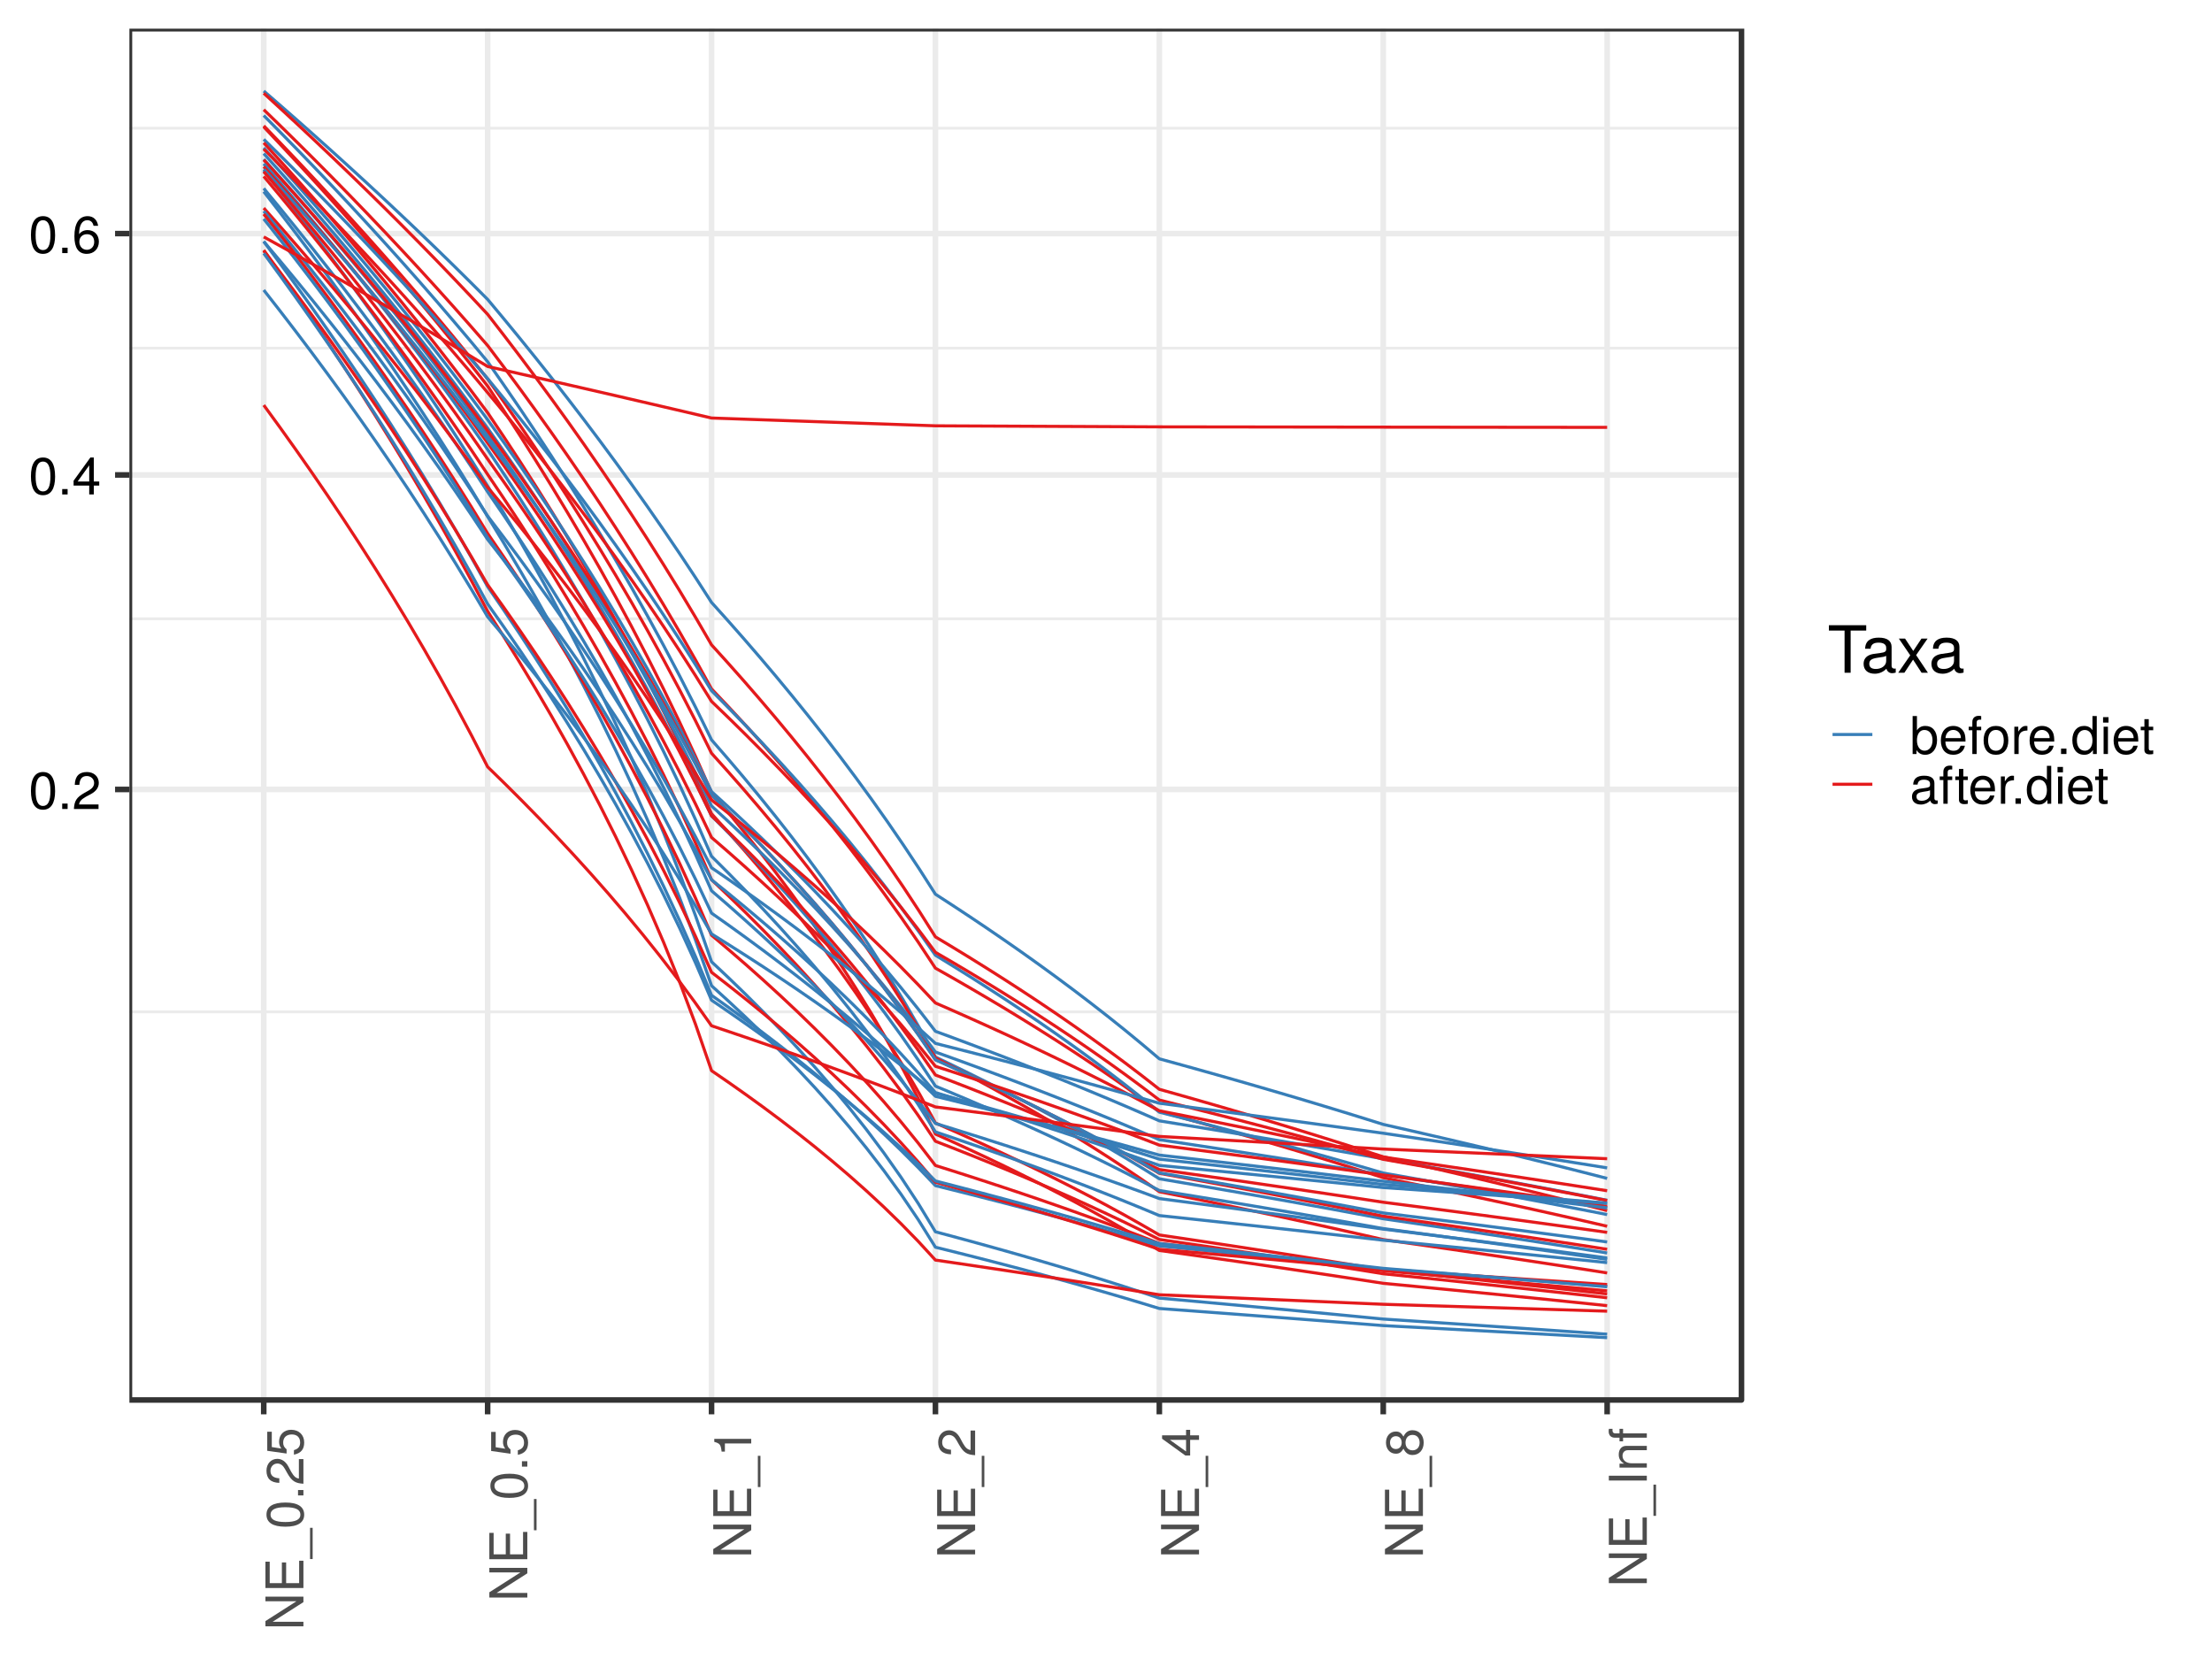 <?xml version="1.0" encoding="UTF-8"?>
<svg xmlns="http://www.w3.org/2000/svg" xmlns:xlink="http://www.w3.org/1999/xlink" width="768pt" height="576pt" viewBox="0 0 768 576" version="1.1">
<defs>
<g>
<symbol overflow="visible" id="glyph0-0">
<path style="stroke:none;" d=""/>
</symbol>
<symbol overflow="visible" id="glyph0-1">
<path style="stroke:none;" d="M 9.172 -6.172 C 9.172 -10.625 7.766 -12.828 4.969 -12.828 C 2.203 -12.828 0.781 -10.578 0.781 -6.281 C 0.781 -1.953 2.219 0.266 4.969 0.266 C 7.688 0.266 9.172 -1.953 9.172 -6.172 Z M 7.547 -6.312 C 7.547 -2.672 6.719 -1.047 4.938 -1.047 C 3.25 -1.047 2.406 -2.75 2.406 -6.266 C 2.406 -9.766 3.25 -11.422 4.969 -11.422 C 6.688 -11.422 7.547 -9.75 7.547 -6.312 Z M 7.547 -6.312 "/>
</symbol>
<symbol overflow="visible" id="glyph0-2">
<path style="stroke:none;" d="M 3.453 0 L 3.453 -1.875 L 1.578 -1.875 L 1.578 0 Z M 3.453 0 "/>
</symbol>
<symbol overflow="visible" id="glyph0-3">
<path style="stroke:none;" d="M 9.25 -9.062 C 9.25 -11.234 7.562 -12.828 5.141 -12.828 C 2.516 -12.828 1 -11.484 0.906 -8.375 L 2.5 -8.375 C 2.625 -10.531 3.516 -11.438 5.078 -11.438 C 6.531 -11.438 7.625 -10.406 7.625 -9.031 C 7.625 -8.016 7.016 -7.141 5.875 -6.5 L 4.219 -5.562 C 1.531 -4.031 0.766 -2.828 0.609 0 L 9.156 0 L 9.156 -1.578 L 2.406 -1.578 C 2.562 -2.625 3.141 -3.297 4.719 -4.219 L 6.531 -5.188 C 8.328 -6.156 9.25 -7.484 9.25 -9.062 Z M 9.25 -9.062 "/>
</symbol>
<symbol overflow="visible" id="glyph0-4">
<path style="stroke:none;" d="M 9.406 -3.078 L 9.406 -4.5 L 7.516 -4.5 L 7.516 -12.828 L 6.328 -12.828 L 0.5 -4.766 L 0.5 -3.078 L 5.922 -3.078 L 5.922 0 L 7.516 0 L 7.516 -3.078 Z M 5.922 -4.5 L 1.906 -4.5 L 5.922 -10.109 Z M 5.922 -4.5 "/>
</symbol>
<symbol overflow="visible" id="glyph0-5">
<path style="stroke:none;" d="M 9.281 -3.984 C 9.281 -6.375 7.656 -7.984 5.359 -7.984 C 4.094 -7.984 3.094 -7.484 2.406 -6.547 C 2.422 -9.688 3.438 -11.422 5.266 -11.422 C 6.391 -11.422 7.172 -10.719 7.422 -9.484 L 9.016 -9.484 C 8.703 -11.578 7.328 -12.828 5.375 -12.828 C 2.391 -12.828 0.781 -10.312 0.781 -5.844 C 0.781 -1.844 2.156 0.266 5.078 0.266 C 7.531 0.266 9.281 -1.469 9.281 -3.984 Z M 7.656 -3.859 C 7.656 -2.25 6.562 -1.141 5.109 -1.141 C 3.625 -1.141 2.5 -2.297 2.5 -3.938 C 2.5 -5.531 3.578 -6.562 5.156 -6.562 C 6.688 -6.562 7.656 -5.578 7.656 -3.859 Z M 7.656 -3.859 "/>
</symbol>
<symbol overflow="visible" id="glyph0-6">
<path style="stroke:none;" d="M 9.469 -4.844 C 9.469 -7.922 7.906 -9.75 5.406 -9.75 C 4.109 -9.75 3.188 -9.266 2.484 -8.203 L 2.484 -13.188 L 0.984 -13.188 L 0.984 0 L 2.328 0 L 2.328 -1.359 C 3.062 -0.25 4.016 0.266 5.344 0.266 C 7.828 0.266 9.469 -1.766 9.469 -4.844 Z M 7.891 -4.766 C 7.891 -2.609 6.766 -1.141 5.125 -1.141 C 3.531 -1.141 2.484 -2.594 2.484 -4.734 C 2.484 -6.969 3.531 -8.406 5.125 -8.344 C 6.797 -8.344 7.891 -6.875 7.891 -4.766 Z M 7.891 -4.766 "/>
</symbol>
<symbol overflow="visible" id="glyph0-7">
<path style="stroke:none;" d="M 9.281 -4.312 C 9.281 -5.688 9.172 -6.547 8.906 -7.25 C 8.281 -8.812 6.844 -9.75 5.062 -9.75 C 2.422 -9.75 0.719 -7.797 0.719 -4.688 C 0.719 -1.578 2.375 0.266 5.031 0.266 C 7.203 0.266 8.703 -0.953 9.078 -2.875 L 7.562 -2.875 C 7.141 -1.625 6.297 -1.125 5.078 -1.125 C 3.516 -1.125 2.328 -2.141 2.297 -4.312 Z M 7.672 -5.641 C 7.672 -5.641 7.672 -5.578 7.656 -5.531 L 2.328 -5.531 C 2.453 -7.219 3.531 -8.359 5.047 -8.359 C 6.531 -8.359 7.672 -7.125 7.672 -5.641 Z M 7.672 -5.641 "/>
</symbol>
<symbol overflow="visible" id="glyph0-8">
<path style="stroke:none;" d="M 4.672 -8.25 L 4.672 -9.484 L 3.094 -9.484 L 3.094 -10.969 C 3.094 -11.594 3.453 -11.922 4.141 -11.922 C 4.266 -11.922 4.328 -11.922 4.672 -11.906 L 4.672 -13.156 C 4.328 -13.234 4.125 -13.25 3.812 -13.25 C 2.422 -13.25 1.594 -12.453 1.594 -11.094 L 1.594 -9.484 L 0.328 -9.484 L 0.328 -8.25 L 1.594 -8.25 L 1.594 0 L 3.094 0 L 3.094 -8.25 Z M 4.672 -8.25 "/>
</symbol>
<symbol overflow="visible" id="glyph0-9">
<path style="stroke:none;" d="M 9.234 -4.672 C 9.234 -7.938 7.656 -9.75 4.922 -9.75 C 2.266 -9.75 0.656 -7.922 0.656 -4.734 C 0.656 -1.562 2.25 0.266 4.938 0.266 C 7.594 0.266 9.234 -1.562 9.234 -4.672 Z M 7.656 -4.688 C 7.656 -2.453 6.609 -1.125 4.938 -1.125 C 3.25 -1.125 2.219 -2.438 2.219 -4.734 C 2.219 -7.016 3.25 -8.359 4.938 -8.359 C 6.641 -8.359 7.656 -7.031 7.656 -4.688 Z M 7.656 -4.688 "/>
</symbol>
<symbol overflow="visible" id="glyph0-10">
<path style="stroke:none;" d="M 5.812 -8.156 L 5.812 -9.703 C 5.562 -9.734 5.422 -9.75 5.234 -9.75 C 4.25 -9.75 3.516 -9.172 2.641 -7.766 L 2.641 -9.484 L 1.266 -9.484 L 1.266 0 L 2.766 0 L 2.766 -4.922 C 2.766 -7.062 3.469 -8.125 5.812 -8.156 Z M 5.812 -8.156 "/>
</symbol>
<symbol overflow="visible" id="glyph0-11">
<path style="stroke:none;" d="M 8.953 0 L 8.953 -13.188 L 7.453 -13.188 L 7.453 -8.281 C 6.828 -9.25 5.812 -9.75 4.547 -9.75 C 2.078 -9.75 0.469 -7.859 0.469 -4.828 C 0.469 -1.625 2.047 0.266 4.594 0.266 C 5.906 0.266 6.797 -0.219 7.625 -1.391 L 7.625 0 Z M 7.453 -4.703 C 7.453 -2.516 6.406 -1.141 4.812 -1.141 C 3.141 -1.141 2.047 -2.531 2.047 -4.734 C 2.047 -6.953 3.141 -8.344 4.797 -8.344 C 6.422 -8.344 7.453 -6.891 7.453 -4.703 Z M 7.453 -4.703 "/>
</symbol>
<symbol overflow="visible" id="glyph0-12">
<path style="stroke:none;" d="M 2.766 0 L 2.766 -9.484 L 1.266 -9.484 L 1.266 0 Z M 2.969 -10.906 L 2.969 -12.797 L 1.078 -12.797 L 1.078 -10.906 Z M 2.969 -10.906 "/>
</symbol>
<symbol overflow="visible" id="glyph0-13">
<path style="stroke:none;" d="M 4.594 0 L 4.594 -1.266 C 4.391 -1.219 4.156 -1.188 3.875 -1.188 C 3.219 -1.188 3.047 -1.375 3.047 -2.047 L 3.047 -8.25 L 4.594 -8.25 L 4.594 -9.484 L 3.047 -9.484 L 3.047 -12.094 L 1.531 -12.094 L 1.531 -9.484 L 0.25 -9.484 L 0.25 -8.25 L 1.531 -8.25 L 1.531 -1.375 C 1.531 -0.422 2.188 0.125 3.359 0.125 C 3.734 0.125 4.094 0.094 4.594 0 Z M 4.594 0 "/>
</symbol>
<symbol overflow="visible" id="glyph0-14">
<path style="stroke:none;" d="M 9.688 -0.031 L 9.688 -1.172 C 9.516 -1.141 9.438 -1.141 9.359 -1.141 C 8.828 -1.141 8.547 -1.406 8.547 -1.875 L 8.547 -7.172 C 8.547 -8.844 7.312 -9.75 4.969 -9.75 C 2.672 -9.75 1.266 -8.859 1.172 -6.672 L 2.703 -6.672 C 2.828 -7.828 3.516 -8.359 4.922 -8.359 C 6.281 -8.359 7.031 -7.859 7.031 -6.953 L 7.031 -6.547 C 7.031 -5.922 6.656 -5.641 5.469 -5.5 C 3.328 -5.234 3 -5.156 2.422 -4.922 C 1.328 -4.469 0.766 -3.625 0.766 -2.453 C 0.766 -0.734 1.953 0.266 3.875 0.266 C 5.078 0.266 6.266 -0.234 7.094 -1.125 C 7.25 -0.391 7.906 0.125 8.656 0.125 C 8.953 0.125 9.188 0.094 9.688 -0.031 Z M 7.031 -3.281 C 7.031 -1.922 5.656 -1.047 4.203 -1.047 C 3.016 -1.047 2.328 -1.469 2.328 -2.5 C 2.328 -3.484 3 -3.922 4.609 -4.156 C 6.203 -4.375 6.531 -4.453 7.031 -4.688 Z M 7.031 -3.281 "/>
</symbol>
<symbol overflow="visible" id="glyph1-0">
<path style="stroke:none;" d=""/>
</symbol>
<symbol overflow="visible" id="glyph1-1">
<path style="stroke:none;" d="M 0 -11.688 L -13.188 -11.688 L -13.188 -10.094 L -2.406 -10.094 L -13.188 -3.203 L -13.188 -1.375 L 0 -1.375 L 0 -2.969 L -10.688 -2.969 L 0 -9.781 Z M 0 -11.688 "/>
</symbol>
<symbol overflow="visible" id="glyph1-2">
<path style="stroke:none;" d="M 0 -11.094 L -1.484 -11.094 L -1.484 -3.312 L -6 -3.312 L -6 -10.5 L -7.484 -10.5 L -7.484 -3.312 L -11.703 -3.312 L -11.703 -10.766 L -13.188 -10.766 L -13.188 -1.625 L 0 -1.625 Z M 0 -11.094 "/>
</symbol>
<symbol overflow="visible" id="glyph1-3">
<path style="stroke:none;" d="M 3.203 -10.453 L 2.297 -10.453 L 2.297 0.391 L 3.203 0.391 Z M 3.203 -10.453 "/>
</symbol>
<symbol overflow="visible" id="glyph1-4">
<path style="stroke:none;" d="M -6.172 -9.172 C -10.625 -9.172 -12.828 -7.766 -12.828 -4.969 C -12.828 -2.203 -10.578 -0.781 -6.281 -0.781 C -1.953 -0.781 0.266 -2.219 0.266 -4.969 C 0.266 -7.688 -1.953 -9.172 -6.172 -9.172 Z M -6.312 -7.547 C -2.672 -7.547 -1.047 -6.719 -1.047 -4.938 C -1.047 -3.25 -2.75 -2.406 -6.266 -2.406 C -9.766 -2.406 -11.422 -3.25 -11.422 -4.969 C -11.422 -6.688 -9.75 -7.547 -6.312 -7.547 Z M -6.312 -7.547 "/>
</symbol>
<symbol overflow="visible" id="glyph1-5">
<path style="stroke:none;" d="M 0 -3.453 L -1.875 -3.453 L -1.875 -1.578 L 0 -1.578 Z M 0 -3.453 "/>
</symbol>
<symbol overflow="visible" id="glyph1-6">
<path style="stroke:none;" d="M -9.062 -9.25 C -11.234 -9.25 -12.828 -7.562 -12.828 -5.141 C -12.828 -2.516 -11.484 -1 -8.375 -0.906 L -8.375 -2.5 C -10.531 -2.625 -11.438 -3.516 -11.438 -5.078 C -11.438 -6.531 -10.406 -7.625 -9.031 -7.625 C -8.016 -7.625 -7.141 -7.016 -6.5 -5.875 L -5.562 -4.219 C -4.031 -1.531 -2.828 -0.766 0 -0.609 L 0 -9.156 L -1.578 -9.156 L -1.578 -2.406 C -2.625 -2.562 -3.297 -3.141 -4.219 -4.719 L -5.188 -6.531 C -6.156 -8.328 -7.484 -9.25 -9.062 -9.25 Z M -9.062 -9.25 "/>
</symbol>
<symbol overflow="visible" id="glyph1-7">
<path style="stroke:none;" d="M -4.25 -9.281 C -6.781 -9.281 -8.453 -7.594 -8.453 -5.141 C -8.453 -4.234 -8.219 -3.516 -7.672 -2.766 L -10.984 -3.281 L -10.984 -8.609 L -12.562 -8.609 L -12.562 -1.984 L -5.844 -1.031 L -5.844 -2.5 C -6.734 -3.234 -7.031 -3.859 -7.031 -4.844 C -7.031 -6.562 -5.938 -7.656 -4.031 -7.656 C -2.188 -7.656 -1.141 -6.594 -1.141 -4.844 C -1.141 -3.453 -1.844 -2.609 -3.297 -2.219 L -3.297 -0.641 C -0.734 -1.156 0.266 -2.609 0.266 -4.891 C 0.266 -7.469 -1.531 -9.281 -4.25 -9.281 Z M -4.25 -9.281 "/>
</symbol>
<symbol overflow="visible" id="glyph1-8">
<path style="stroke:none;" d="M 0 -6.281 L -12.828 -6.281 L -12.828 -5.234 C -10.859 -4.672 -10.578 -4.312 -10.281 -1.844 L -9.141 -1.844 L -9.141 -4.688 L 0 -4.688 Z M 0 -6.281 "/>
</symbol>
<symbol overflow="visible" id="glyph1-9">
<path style="stroke:none;" d="M -3.078 -9.406 L -4.5 -9.406 L -4.5 -7.516 L -12.828 -7.516 L -12.828 -6.328 L -4.766 -0.5 L -3.078 -0.5 L -3.078 -5.922 L 0 -5.922 L 0 -7.516 L -3.078 -7.516 Z M -4.5 -5.922 L -4.5 -1.906 L -10.109 -5.922 Z M -4.5 -5.922 "/>
</symbol>
<symbol overflow="visible" id="glyph1-10">
<path style="stroke:none;" d="M -3.625 -9.281 C -5.047 -9.281 -6.047 -8.562 -6.75 -7.078 C -7.547 -8.391 -8.203 -8.828 -9.406 -8.828 C -11.422 -8.828 -12.828 -7.25 -12.828 -4.969 C -12.828 -2.719 -11.422 -1.125 -9.406 -1.125 C -8.219 -1.125 -7.562 -1.562 -6.75 -2.859 C -6.047 -1.391 -5.047 -0.672 -3.641 -0.672 C -1.281 -0.672 0.266 -2.438 0.266 -4.969 C 0.266 -7.516 -1.281 -9.281 -3.625 -9.281 Z M -9.375 -7.203 C -8.172 -7.203 -7.375 -6.312 -7.375 -4.969 C -7.375 -3.641 -8.172 -2.75 -9.391 -2.75 C -10.625 -2.75 -11.422 -3.641 -11.422 -4.969 C -11.422 -6.328 -10.625 -7.203 -9.375 -7.203 Z M -3.594 -7.656 C -2.078 -7.656 -1.141 -6.562 -1.141 -4.938 C -1.141 -3.391 -2.094 -2.297 -3.594 -2.297 C -5.109 -2.297 -6.047 -3.391 -6.047 -4.969 C -6.047 -6.562 -5.109 -7.656 -3.594 -7.656 Z M -3.594 -7.656 "/>
</symbol>
<symbol overflow="visible" id="glyph1-11">
<path style="stroke:none;" d="M 0 -3.484 L -13.188 -3.484 L -13.188 -1.812 L 0 -1.812 Z M 0 -3.484 "/>
</symbol>
<symbol overflow="visible" id="glyph1-12">
<path style="stroke:none;" d="M 0 -8.812 L -7.172 -8.812 C -8.734 -8.812 -9.75 -7.641 -9.75 -5.812 C -9.75 -4.391 -9.203 -3.484 -7.891 -2.656 L -9.484 -2.656 L -9.484 -1.266 L 0 -1.266 L 0 -2.766 L -5.234 -2.766 C -7.172 -2.766 -8.438 -3.812 -8.438 -5.359 C -8.438 -6.547 -7.703 -7.312 -6.562 -7.312 L 0 -7.312 Z M 0 -8.812 "/>
</symbol>
<symbol overflow="visible" id="glyph1-13">
<path style="stroke:none;" d="M -8.25 -4.672 L -9.484 -4.672 L -9.484 -3.094 L -10.969 -3.094 C -11.594 -3.094 -11.922 -3.453 -11.922 -4.141 C -11.922 -4.266 -11.922 -4.328 -11.906 -4.672 L -13.156 -4.672 C -13.234 -4.328 -13.25 -4.125 -13.25 -3.812 C -13.25 -2.422 -12.453 -1.594 -11.094 -1.594 L -9.484 -1.594 L -9.484 -0.328 L -8.25 -0.328 L -8.25 -1.594 L 0 -1.594 L 0 -3.094 L -8.25 -3.094 Z M -8.25 -4.672 "/>
</symbol>
<symbol overflow="visible" id="glyph2-0">
<path style="stroke:none;" d=""/>
</symbol>
<symbol overflow="visible" id="glyph2-1">
<path style="stroke:none;" d="M 13.422 -14.641 L 13.422 -16.5 L 0.469 -16.5 L 0.469 -14.641 L 5.906 -14.641 L 5.906 0 L 8.016 0 L 8.016 -14.641 Z M 13.422 -14.641 "/>
</symbol>
<symbol overflow="visible" id="glyph2-2">
<path style="stroke:none;" d="M 12.109 -0.047 L 12.109 -1.469 C 11.906 -1.422 11.812 -1.422 11.703 -1.422 C 11.047 -1.422 10.672 -1.766 10.672 -2.359 L 10.672 -8.953 C 10.672 -11.062 9.141 -12.188 6.219 -12.188 C 3.344 -12.188 1.578 -11.094 1.469 -8.344 L 3.375 -8.344 C 3.531 -9.797 4.391 -10.453 6.156 -10.453 C 7.844 -10.453 8.797 -9.812 8.797 -8.688 L 8.797 -8.188 C 8.797 -7.391 8.328 -7.062 6.828 -6.875 C 4.156 -6.531 3.75 -6.453 3.031 -6.156 C 1.656 -5.594 0.953 -4.531 0.953 -3.078 C 0.953 -0.922 2.438 0.344 4.844 0.344 C 6.359 0.344 7.828 -0.297 8.875 -1.406 C 9.078 -0.5 9.891 0.156 10.812 0.156 C 11.203 0.156 11.5 0.109 12.109 -0.047 Z M 8.797 -4.094 C 8.797 -2.391 7.078 -1.312 5.25 -1.312 C 3.781 -1.312 2.922 -1.828 2.922 -3.125 C 2.922 -4.359 3.75 -4.906 5.766 -5.203 C 7.766 -5.469 8.172 -5.562 8.797 -5.859 Z M 8.797 -4.094 "/>
</symbol>
<symbol overflow="visible" id="glyph2-3">
<path style="stroke:none;" d="M 10.703 0 L 6.609 -6.125 L 10.594 -11.859 L 8.469 -11.859 L 5.609 -7.562 L 2.766 -11.859 L 0.609 -11.859 L 4.562 -6.047 L 0.391 0 L 2.531 0 L 5.547 -4.547 L 8.5 0 Z M 10.703 0 "/>
</symbol>
</g>
<clipPath id="clip1">
  <path d="M 44.93 9.961 L 605 9.961 L 605 487 L 44.93 487 Z M 44.93 9.961 "/>
</clipPath>
<clipPath id="clip2">
  <path d="M 44.93 350 L 605.637 350 L 605.637 352 L 44.93 352 Z M 44.93 350 "/>
</clipPath>
<clipPath id="clip3">
  <path d="M 44.93 214 L 605.637 214 L 605.637 216 L 44.93 216 Z M 44.93 214 "/>
</clipPath>
<clipPath id="clip4">
  <path d="M 44.93 120 L 605.637 120 L 605.637 122 L 44.93 122 Z M 44.93 120 "/>
</clipPath>
<clipPath id="clip5">
  <path d="M 44.93 44 L 605.637 44 L 605.637 45 L 44.93 45 Z M 44.93 44 "/>
</clipPath>
<clipPath id="clip6">
  <path d="M 44.93 273 L 605.637 273 L 605.637 276 L 44.93 276 Z M 44.93 273 "/>
</clipPath>
<clipPath id="clip7">
  <path d="M 44.93 163 L 605.637 163 L 605.637 166 L 44.93 166 Z M 44.93 163 "/>
</clipPath>
<clipPath id="clip8">
  <path d="M 44.93 80 L 605.637 80 L 605.637 83 L 44.93 83 Z M 44.93 80 "/>
</clipPath>
<clipPath id="clip9">
  <path d="M 90 9.961 L 93 9.961 L 93 487.07 L 90 487.07 Z M 90 9.961 "/>
</clipPath>
<clipPath id="clip10">
  <path d="M 168 9.961 L 171 9.961 L 171 487.07 L 168 487.07 Z M 168 9.961 "/>
</clipPath>
<clipPath id="clip11">
  <path d="M 246 9.961 L 249 9.961 L 249 487.07 L 246 487.07 Z M 246 9.961 "/>
</clipPath>
<clipPath id="clip12">
  <path d="M 323 9.961 L 326 9.961 L 326 487.07 L 323 487.07 Z M 323 9.961 "/>
</clipPath>
<clipPath id="clip13">
  <path d="M 401 9.961 L 404 9.961 L 404 487.07 L 401 487.07 Z M 401 9.961 "/>
</clipPath>
<clipPath id="clip14">
  <path d="M 479 9.961 L 482 9.961 L 482 487.07 L 479 487.07 Z M 479 9.961 "/>
</clipPath>
<clipPath id="clip15">
  <path d="M 557 9.961 L 559 9.961 L 559 487.07 L 557 487.07 Z M 557 9.961 "/>
</clipPath>
<clipPath id="clip16">
  <path d="M 44.93 9.961 L 605.637 9.961 L 605.637 487.07 L 44.93 487.07 Z M 44.93 9.961 "/>
</clipPath>
</defs>
<g id="surface7193">
<rect x="0" y="0" width="768" height="576" style="fill:rgb(100%,100%,100%);fill-opacity:1;stroke:none;"/>
<rect x="0" y="0" width="768" height="576" style="fill:rgb(100%,100%,100%);fill-opacity:1;stroke:none;"/>
<path style="fill:none;stroke-width:1.94;stroke-linecap:round;stroke-linejoin:round;stroke:rgb(100%,100%,100%);stroke-opacity:1;stroke-miterlimit:10;" d="M 0 576 L 768 576 L 768 0 L 0 0 Z M 0 576 "/>
<g clip-path="url(#clip1)" clip-rule="nonzero">
<path style=" stroke:none;fill-rule:nonzero;fill:rgb(100%,100%,100%);fill-opacity:1;" d="M 44.93 486.07 L 604.637 486.07 L 604.637 9.961 L 44.93 9.961 Z M 44.93 486.07 "/>
</g>
<g clip-path="url(#clip2)" clip-rule="nonzero">
<path style="fill:none;stroke-width:0.97;stroke-linecap:butt;stroke-linejoin:round;stroke:rgb(92.157%,92.157%,92.157%);stroke-opacity:1;stroke-miterlimit:10;" d="M 44.93 351.316 L 604.637 351.316 "/>
</g>
<g clip-path="url(#clip3)" clip-rule="nonzero">
<path style="fill:none;stroke-width:0.97;stroke-linecap:butt;stroke-linejoin:round;stroke:rgb(92.157%,92.157%,92.157%);stroke-opacity:1;stroke-miterlimit:10;" d="M 44.93 214.848 L 604.637 214.848 "/>
</g>
<g clip-path="url(#clip4)" clip-rule="nonzero">
<path style="fill:none;stroke-width:0.97;stroke-linecap:butt;stroke-linejoin:round;stroke:rgb(92.157%,92.157%,92.157%);stroke-opacity:1;stroke-miterlimit:10;" d="M 44.93 120.887 L 604.637 120.887 "/>
</g>
<g clip-path="url(#clip5)" clip-rule="nonzero">
<path style="fill:none;stroke-width:0.97;stroke-linecap:butt;stroke-linejoin:round;stroke:rgb(92.157%,92.157%,92.157%);stroke-opacity:1;stroke-miterlimit:10;" d="M 44.93 44.512 L 604.637 44.512 "/>
</g>
<g clip-path="url(#clip6)" clip-rule="nonzero">
<path style="fill:none;stroke-width:1.94;stroke-linecap:butt;stroke-linejoin:round;stroke:rgb(92.157%,92.157%,92.157%);stroke-opacity:1;stroke-miterlimit:10;" d="M 44.93 274.098 L 604.637 274.098 "/>
</g>
<g clip-path="url(#clip7)" clip-rule="nonzero">
<path style="fill:none;stroke-width:1.94;stroke-linecap:butt;stroke-linejoin:round;stroke:rgb(92.157%,92.157%,92.157%);stroke-opacity:1;stroke-miterlimit:10;" d="M 44.93 164.895 L 604.637 164.895 "/>
</g>
<g clip-path="url(#clip8)" clip-rule="nonzero">
<path style="fill:none;stroke-width:1.94;stroke-linecap:butt;stroke-linejoin:round;stroke:rgb(92.157%,92.157%,92.157%);stroke-opacity:1;stroke-miterlimit:10;" d="M 44.93 81.098 L 604.637 81.098 "/>
</g>
<g clip-path="url(#clip9)" clip-rule="nonzero">
<path style="fill:none;stroke-width:1.94;stroke-linecap:butt;stroke-linejoin:round;stroke:rgb(92.157%,92.157%,92.157%);stroke-opacity:1;stroke-miterlimit:10;" d="M 91.57 486.07 L 91.57 9.961 "/>
</g>
<g clip-path="url(#clip10)" clip-rule="nonzero">
<path style="fill:none;stroke-width:1.94;stroke-linecap:butt;stroke-linejoin:round;stroke:rgb(92.157%,92.157%,92.157%);stroke-opacity:1;stroke-miterlimit:10;" d="M 169.309 486.07 L 169.309 9.961 "/>
</g>
<g clip-path="url(#clip11)" clip-rule="nonzero">
<path style="fill:none;stroke-width:1.94;stroke-linecap:butt;stroke-linejoin:round;stroke:rgb(92.157%,92.157%,92.157%);stroke-opacity:1;stroke-miterlimit:10;" d="M 247.047 486.07 L 247.047 9.961 "/>
</g>
<g clip-path="url(#clip12)" clip-rule="nonzero">
<path style="fill:none;stroke-width:1.94;stroke-linecap:butt;stroke-linejoin:round;stroke:rgb(92.157%,92.157%,92.157%);stroke-opacity:1;stroke-miterlimit:10;" d="M 324.781 486.07 L 324.781 9.961 "/>
</g>
<g clip-path="url(#clip13)" clip-rule="nonzero">
<path style="fill:none;stroke-width:1.94;stroke-linecap:butt;stroke-linejoin:round;stroke:rgb(92.157%,92.157%,92.157%);stroke-opacity:1;stroke-miterlimit:10;" d="M 402.52 486.07 L 402.52 9.961 "/>
</g>
<g clip-path="url(#clip14)" clip-rule="nonzero">
<path style="fill:none;stroke-width:1.94;stroke-linecap:butt;stroke-linejoin:round;stroke:rgb(92.157%,92.157%,92.157%);stroke-opacity:1;stroke-miterlimit:10;" d="M 480.258 486.07 L 480.258 9.961 "/>
</g>
<g clip-path="url(#clip15)" clip-rule="nonzero">
<path style="fill:none;stroke-width:1.94;stroke-linecap:butt;stroke-linejoin:round;stroke:rgb(92.157%,92.157%,92.157%);stroke-opacity:1;stroke-miterlimit:10;" d="M 557.996 486.07 L 557.996 9.961 "/>
</g>
<path style="fill:none;stroke-width:1.067;stroke-linecap:butt;stroke-linejoin:round;stroke:rgb(21.569%,49.412%,72.157%);stroke-opacity:1;stroke-miterlimit:10;" d="M 91.57 31.605 L 97.551 36.797 L 103.531 42.047 L 109.512 47.352 L 115.492 52.715 L 121.469 58.137 L 127.449 63.621 L 133.43 69.172 L 139.41 74.789 L 145.391 80.473 L 151.371 86.23 L 157.348 92.059 L 163.328 97.969 L 169.309 103.957 L 174.859 110.609 L 180.414 117.371 L 185.965 124.242 L 191.52 131.227 L 197.07 138.336 L 202.625 145.574 L 208.176 152.945 L 213.73 160.465 L 219.281 168.137 L 224.836 175.969 L 230.387 183.977 L 235.941 192.168 L 241.492 200.559 L 247.047 209.164 L 252.598 215.344 L 258.152 221.645 L 263.703 228.07 L 269.258 234.633 L 274.809 241.344 L 280.363 248.207 L 285.914 255.238 L 291.469 262.449 L 297.02 269.855 L 302.574 277.469 L 308.125 285.316 L 313.676 293.414 L 319.23 301.789 L 324.781 310.469 L 330.762 314.348 L 336.742 318.293 L 342.723 322.309 L 348.703 326.402 L 354.684 330.574 L 360.66 334.836 L 366.641 339.188 L 372.621 343.637 L 378.602 348.191 L 384.582 352.855 L 390.562 357.641 L 396.539 362.559 L 402.52 367.617 L 408.5 369.262 L 414.48 370.918 L 420.461 372.594 L 426.438 374.285 L 432.418 375.996 L 438.398 377.727 L 444.379 379.473 L 450.359 381.238 L 456.34 383.027 L 462.316 384.836 L 468.297 386.664 L 474.277 388.516 L 480.258 390.391 L 486.238 391.75 L 492.219 393.117 L 498.195 394.5 L 504.176 395.895 L 510.156 397.305 L 516.137 398.73 L 522.117 400.168 L 528.094 401.621 L 534.074 403.094 L 540.055 404.578 L 546.035 406.082 L 552.016 407.602 L 557.996 409.141 "/>
<path style="fill:none;stroke-width:1.067;stroke-linecap:butt;stroke-linejoin:round;stroke:rgb(89.412%,10.196%,10.98%);stroke-opacity:1;stroke-miterlimit:10;" d="M 91.57 32.367 L 97.551 37.852 L 103.531 43.398 L 109.512 49.012 L 115.492 54.688 L 121.469 60.43 L 127.449 66.242 L 133.43 72.129 L 139.41 78.09 L 145.391 84.129 L 151.371 90.25 L 157.348 96.453 L 163.328 102.75 L 169.309 109.137 L 174.859 116.293 L 180.414 123.578 L 185.965 130.992 L 191.52 138.543 L 197.07 146.238 L 202.625 154.09 L 208.176 162.105 L 213.73 170.297 L 219.281 178.672 L 224.836 187.25 L 230.387 196.043 L 235.941 205.066 L 241.492 214.344 L 247.047 223.895 L 252.598 230.023 L 258.152 236.281 L 263.703 242.672 L 269.258 249.203 L 274.809 255.883 L 280.363 262.73 L 285.914 269.75 L 291.469 276.957 L 297.02 284.367 L 302.574 292.004 L 308.125 299.887 L 313.676 308.039 L 319.23 316.492 L 324.781 325.277 L 330.762 328.875 L 336.742 332.531 L 342.723 336.254 L 348.703 340.047 L 354.684 343.918 L 360.66 347.863 L 366.641 351.895 L 372.621 356.016 L 378.602 360.23 L 384.582 364.547 L 390.562 368.977 L 396.539 373.523 L 402.52 378.203 L 408.5 379.883 L 414.48 381.582 L 420.461 383.297 L 426.438 385.035 L 432.418 386.789 L 438.398 388.566 L 444.379 390.367 L 450.359 392.188 L 456.34 394.031 L 462.316 395.898 L 468.297 397.789 L 474.277 399.711 L 480.258 401.656 L 486.238 403 L 492.219 404.355 L 498.195 405.727 L 504.176 407.113 L 510.156 408.516 L 516.137 409.93 L 522.117 411.363 L 528.094 412.812 L 534.074 414.277 L 540.055 415.758 L 546.035 417.262 L 552.016 418.781 L 557.996 420.32 "/>
<path style="fill:none;stroke-width:1.067;stroke-linecap:butt;stroke-linejoin:round;stroke:rgb(89.412%,10.196%,10.98%);stroke-opacity:1;stroke-miterlimit:10;" d="M 91.57 38.074 L 97.551 43.891 L 103.531 49.781 L 109.512 55.738 L 115.492 61.773 L 121.469 67.883 L 127.449 74.078 L 133.43 80.352 L 139.41 86.715 L 145.391 93.168 L 151.371 99.719 L 157.348 106.367 L 163.328 113.121 L 169.309 119.98 L 174.859 127.348 L 180.414 134.848 L 185.965 142.488 L 191.52 150.281 L 197.07 158.234 L 202.625 166.355 L 208.176 174.66 L 213.73 183.16 L 219.281 191.867 L 224.836 200.801 L 230.387 209.977 L 235.941 219.418 L 241.492 229.145 L 247.047 239.191 L 253.027 245.504 L 259.004 251.957 L 264.984 258.562 L 270.965 265.324 L 276.945 272.258 L 282.926 279.379 L 288.902 286.703 L 294.883 294.246 L 300.863 302.027 L 306.844 310.078 L 312.824 318.422 L 318.805 327.098 L 324.781 336.148 L 330.762 339.531 L 336.742 342.973 L 342.723 346.477 L 348.703 350.043 L 354.684 353.68 L 360.66 357.391 L 366.641 361.18 L 372.621 365.055 L 378.602 369.016 L 384.582 373.07 L 390.562 377.23 L 396.539 381.5 L 402.52 385.887 L 408.5 387.531 L 414.48 389.195 L 420.461 390.875 L 426.438 392.578 L 432.418 394.297 L 438.398 396.039 L 444.379 397.805 L 450.359 399.59 L 456.34 401.398 L 462.316 403.23 L 468.297 405.09 L 474.277 406.977 L 480.258 408.891 L 486.238 410.109 L 492.219 411.34 L 498.195 412.582 L 504.176 413.836 L 510.156 415.102 L 516.137 416.383 L 522.117 417.676 L 528.094 418.984 L 534.074 420.309 L 540.055 421.645 L 546.035 423 L 552.016 424.371 L 557.996 425.754 "/>
<path style="fill:none;stroke-width:1.067;stroke-linecap:butt;stroke-linejoin:round;stroke:rgb(21.569%,49.412%,72.157%);stroke-opacity:1;stroke-miterlimit:10;" d="M 91.57 40.098 L 97.551 46.148 L 103.531 52.27 L 109.512 58.473 L 115.492 64.758 L 121.469 71.125 L 127.449 77.582 L 133.43 84.129 L 139.41 90.773 L 145.391 97.52 L 151.371 104.367 L 157.348 111.328 L 163.328 118.402 L 169.309 125.602 L 174.859 133.562 L 180.414 141.68 L 185.965 149.973 L 191.52 158.445 L 197.07 167.109 L 202.625 175.984 L 208.176 185.078 L 213.73 194.418 L 219.281 204.016 L 224.836 213.898 L 230.387 224.09 L 235.941 234.629 L 241.492 245.543 L 247.047 256.883 L 252.598 263.281 L 258.152 269.828 L 263.703 276.543 L 269.258 283.434 L 274.809 290.516 L 280.363 297.805 L 285.914 305.324 L 291.469 313.098 L 297.02 321.145 L 302.574 329.508 L 308.125 338.219 L 313.676 347.328 L 319.23 356.895 L 324.781 366.996 L 330.762 369.871 L 336.742 372.793 L 342.723 375.77 L 348.703 378.801 L 354.684 381.895 L 360.66 385.047 L 366.641 388.27 L 372.621 391.559 L 378.602 394.926 L 384.582 398.375 L 390.562 401.91 L 396.539 405.539 L 402.52 409.273 L 408.5 410.285 L 414.48 411.309 L 420.461 412.34 L 426.438 413.379 L 432.418 414.426 L 438.398 415.48 L 444.379 416.547 L 450.359 417.621 L 456.34 418.707 L 462.316 419.801 L 468.297 420.906 L 474.277 422.023 L 480.258 423.148 L 486.238 424.02 L 492.219 424.895 L 498.195 425.777 L 504.176 426.668 L 510.156 427.566 L 516.137 428.473 L 522.117 429.387 L 528.094 430.309 L 534.074 431.234 L 540.055 432.172 L 546.035 433.117 L 552.016 434.07 L 557.996 435.035 "/>
<path style="fill:none;stroke-width:1.067;stroke-linecap:butt;stroke-linejoin:round;stroke:rgb(89.412%,10.196%,10.98%);stroke-opacity:1;stroke-miterlimit:10;" d="M 91.57 43.684 L 97.551 49.883 L 103.531 56.16 L 109.512 62.523 L 115.492 68.969 L 121.469 75.508 L 127.449 82.137 L 133.43 88.867 L 139.41 95.699 L 145.391 102.637 L 151.371 109.688 L 157.348 116.859 L 163.328 124.152 L 169.309 131.578 L 174.859 139.449 L 180.414 147.484 L 185.965 155.684 L 191.52 164.066 L 197.07 172.641 L 202.625 181.422 L 208.176 190.422 L 213.73 199.664 L 219.281 209.164 L 224.836 218.949 L 230.387 229.043 L 235.941 239.48 L 241.492 250.293 L 247.047 261.531 L 252.598 267.711 L 258.152 274.031 L 263.703 280.512 L 269.258 287.156 L 274.809 293.984 L 280.363 301.008 L 285.914 308.246 L 291.469 315.723 L 297.02 323.457 L 302.574 331.48 L 308.125 339.832 L 313.676 348.551 L 319.23 357.691 L 324.781 367.32 L 330.762 370.434 L 336.742 373.605 L 342.723 376.84 L 348.703 380.145 L 354.684 383.516 L 360.66 386.965 L 366.641 390.492 L 372.621 394.105 L 378.602 397.816 L 384.582 401.625 L 390.562 405.543 L 396.539 409.582 L 402.52 413.754 L 408.5 414.953 L 414.48 416.164 L 420.461 417.387 L 426.438 418.621 L 432.418 419.871 L 438.398 421.133 L 444.379 422.406 L 450.359 423.699 L 456.34 425.004 L 462.316 426.324 L 468.297 427.66 L 474.277 429.012 L 480.258 430.379 L 486.238 431.227 L 492.219 432.078 L 498.195 432.938 L 504.176 433.805 L 510.156 434.68 L 516.137 435.559 L 522.117 436.449 L 528.094 437.344 L 534.074 438.25 L 540.055 439.164 L 546.035 440.086 L 552.016 441.016 L 557.996 441.957 "/>
<path style="fill:none;stroke-width:1.067;stroke-linecap:butt;stroke-linejoin:round;stroke:rgb(89.412%,10.196%,10.98%);stroke-opacity:1;stroke-miterlimit:10;" d="M 91.57 44.051 L 97.551 50.383 L 103.531 56.801 L 109.512 63.301 L 115.492 69.895 L 121.469 76.582 L 127.449 83.367 L 133.43 90.258 L 139.41 97.254 L 145.391 104.363 L 151.371 111.594 L 157.348 118.945 L 163.328 126.43 L 169.309 134.051 L 174.859 142.457 L 180.414 151.043 L 185.965 159.824 L 191.52 168.812 L 197.07 178.027 L 202.625 187.484 L 208.176 197.203 L 213.73 207.207 L 219.281 217.527 L 224.836 228.188 L 230.387 239.23 L 235.941 250.695 L 241.492 262.641 L 247.047 275.125 L 252.598 281.77 L 258.152 288.59 L 263.703 295.602 L 269.258 302.82 L 274.809 310.273 L 280.363 317.977 L 285.914 325.957 L 291.469 334.254 L 297.02 342.902 L 302.574 351.953 L 308.125 361.469 L 313.676 371.527 L 319.23 382.238 L 324.781 393.738 L 330.762 396.438 L 336.742 399.188 L 342.723 401.996 L 348.703 404.859 L 354.684 407.789 L 360.66 410.785 L 366.641 413.855 L 372.621 417.004 L 378.602 420.234 L 384.582 423.559 L 390.562 426.98 L 396.539 430.512 L 402.52 434.164 L 408.5 434.996 L 414.48 435.832 L 420.461 436.68 L 426.438 437.531 L 432.418 438.391 L 438.398 439.258 L 444.379 440.133 L 450.359 441.02 L 456.34 441.91 L 462.316 442.809 L 468.297 443.719 L 474.277 444.633 L 480.258 445.562 L 486.238 446.133 L 492.219 446.711 L 498.195 447.293 L 504.176 447.875 L 510.156 448.465 L 522.117 449.652 L 528.094 450.254 L 534.074 450.859 L 540.055 451.469 L 546.035 452.082 L 552.016 452.699 L 557.996 453.32 "/>
<path style="fill:none;stroke-width:1.067;stroke-linecap:butt;stroke-linejoin:round;stroke:rgb(21.569%,49.412%,72.157%);stroke-opacity:1;stroke-miterlimit:10;" d="M 91.57 48.383 L 97.551 54.266 L 103.531 60.223 L 109.512 66.254 L 115.492 72.363 L 121.469 78.555 L 127.449 84.832 L 133.43 91.195 L 139.41 97.652 L 145.391 104.203 L 151.371 110.855 L 157.348 117.613 L 163.328 124.48 L 169.309 131.465 L 174.859 138.23 L 180.414 145.109 L 185.965 152.113 L 191.52 159.246 L 197.07 166.516 L 202.625 173.93 L 208.176 181.5 L 213.73 189.234 L 219.281 197.145 L 224.836 205.242 L 230.387 213.539 L 235.941 222.059 L 241.492 230.812 L 247.047 239.824 L 253.027 245.859 L 259.004 252.023 L 264.984 258.324 L 270.965 264.77 L 276.945 271.371 L 282.926 278.141 L 288.902 285.09 L 294.883 292.238 L 300.863 299.598 L 306.844 307.195 L 312.824 315.051 L 318.805 323.195 L 324.781 331.66 L 330.762 335.328 L 336.742 339.066 L 342.723 342.875 L 348.703 346.762 L 354.684 350.727 L 360.66 354.777 L 366.641 358.922 L 372.621 363.164 L 378.602 367.512 L 384.582 371.973 L 390.562 376.559 L 396.539 381.277 L 402.52 386.145 L 408.5 387.664 L 414.48 389.199 L 420.461 390.754 L 426.438 392.32 L 432.418 393.906 L 438.398 395.508 L 444.379 397.129 L 450.359 398.77 L 456.34 400.43 L 462.316 402.109 L 468.297 403.809 L 474.277 405.531 L 480.258 407.277 L 486.238 408.328 L 492.219 409.391 L 498.195 410.457 L 504.176 411.535 L 510.156 412.625 L 516.137 413.723 L 522.117 414.828 L 528.094 415.945 L 534.074 417.074 L 540.055 418.211 L 546.035 419.363 L 552.016 420.523 L 557.996 421.695 "/>
<path style="fill:none;stroke-width:1.067;stroke-linecap:butt;stroke-linejoin:round;stroke:rgb(89.412%,10.196%,10.98%);stroke-opacity:1;stroke-miterlimit:10;" d="M 91.57 49.59 L 97.551 56.148 L 103.531 62.801 L 109.512 69.547 L 115.492 76.391 L 121.469 83.336 L 127.449 90.391 L 133.43 97.559 L 139.41 104.848 L 145.391 112.258 L 151.371 119.801 L 157.348 127.484 L 163.328 135.312 L 169.309 143.293 L 174.859 151.57 L 180.414 160.031 L 185.965 168.684 L 191.52 177.543 L 197.07 186.625 L 202.625 195.949 L 208.176 205.535 L 213.73 215.406 L 219.281 225.59 L 224.836 236.117 L 230.387 247.027 L 235.941 258.359 L 241.492 270.172 L 247.047 282.531 L 252.598 288.66 L 258.152 294.945 L 263.703 301.398 L 269.258 308.031 L 274.809 314.859 L 280.363 321.906 L 285.914 329.191 L 291.469 336.738 L 297.02 344.582 L 302.574 352.754 L 308.125 361.309 L 313.676 370.297 L 319.23 379.797 L 324.781 389.906 L 330.762 392.527 L 336.742 395.195 L 342.723 397.914 L 348.703 400.688 L 354.684 403.52 L 360.66 406.41 L 366.641 409.367 L 372.621 412.395 L 378.602 415.496 L 384.582 418.676 L 390.562 421.945 L 396.539 425.312 L 402.52 428.777 L 408.5 429.664 L 414.48 430.555 L 420.461 431.453 L 426.438 432.359 L 432.418 433.27 L 438.398 434.191 L 444.379 435.125 L 450.359 436.062 L 456.34 437.008 L 462.316 437.965 L 468.297 438.93 L 474.277 439.906 L 480.258 440.891 L 486.238 441.508 L 492.219 442.129 L 498.195 442.758 L 504.176 443.387 L 510.156 444.02 L 516.137 444.656 L 522.117 445.301 L 528.094 445.949 L 534.074 446.598 L 540.055 447.254 L 552.016 448.582 L 557.996 449.254 "/>
<path style="fill:none;stroke-width:1.067;stroke-linecap:butt;stroke-linejoin:round;stroke:rgb(21.569%,49.412%,72.157%);stroke-opacity:1;stroke-miterlimit:10;" d="M 91.57 51.332 L 97.551 57.934 L 103.531 64.629 L 109.512 71.418 L 115.492 78.309 L 121.469 85.305 L 127.449 92.406 L 133.43 99.629 L 139.41 106.969 L 145.391 114.438 L 151.371 122.039 L 157.348 129.785 L 163.328 137.68 L 169.309 145.734 L 174.859 153.516 L 180.414 161.457 L 185.965 169.57 L 191.52 177.863 L 197.07 186.355 L 202.625 195.059 L 208.176 203.988 L 213.73 213.16 L 219.281 222.602 L 224.836 232.336 L 230.387 242.387 L 235.941 252.797 L 241.492 263.598 L 247.047 274.844 L 253.027 280.289 L 259.004 285.852 L 264.984 291.539 L 270.965 297.363 L 276.945 303.332 L 282.926 309.453 L 288.902 315.746 L 294.883 322.223 L 300.863 328.898 L 306.844 335.793 L 312.824 342.938 L 318.805 350.348 L 324.781 358.066 L 330.762 360.266 L 336.742 362.488 L 342.723 364.746 L 348.703 367.027 L 354.684 369.344 L 360.66 371.691 L 366.641 374.07 L 372.621 376.484 L 378.602 378.938 L 384.582 381.43 L 390.562 383.961 L 396.539 386.535 L 402.52 389.152 L 408.5 390.125 L 414.48 391.105 L 420.461 392.09 L 426.438 393.082 L 432.418 394.082 L 438.398 395.09 L 444.379 396.102 L 450.359 397.125 L 456.34 398.152 L 462.316 399.188 L 468.297 400.23 L 474.277 401.281 L 480.258 402.344 L 486.238 403.395 L 492.219 404.453 L 498.195 405.523 L 504.176 406.598 L 510.156 407.684 L 516.137 408.777 L 522.117 409.883 L 528.094 410.996 L 534.074 412.121 L 540.055 413.254 L 546.035 414.398 L 552.016 415.555 L 557.996 416.719 "/>
<path style="fill:none;stroke-width:1.067;stroke-linecap:butt;stroke-linejoin:round;stroke:rgb(89.412%,10.196%,10.98%);stroke-opacity:1;stroke-miterlimit:10;" d="M 91.57 51.781 L 97.551 57.754 L 103.531 63.805 L 109.512 69.934 L 115.492 76.141 L 121.469 82.438 L 127.449 88.82 L 133.43 95.293 L 139.41 101.863 L 145.391 108.535 L 151.371 115.312 L 157.348 122.199 L 163.328 129.203 L 169.309 136.328 L 174.859 143.02 L 180.414 149.824 L 185.965 156.75 L 191.52 163.805 L 197.07 170.996 L 202.625 178.332 L 208.176 185.82 L 213.73 193.469 L 219.281 201.293 L 224.836 209.305 L 230.387 217.516 L 235.941 225.945 L 241.492 234.605 L 247.047 243.523 L 253.027 249.289 L 259.004 255.172 L 264.984 261.18 L 270.965 267.324 L 276.945 273.605 L 282.926 280.047 L 288.902 286.648 L 294.883 293.43 L 300.863 300.406 L 306.844 307.594 L 312.824 315.012 L 318.805 322.684 L 324.781 330.641 L 330.762 334.129 L 336.742 337.676 L 342.723 341.285 L 348.703 344.965 L 354.684 348.715 L 360.66 352.539 L 366.641 356.445 L 372.621 360.438 L 378.602 364.523 L 384.582 368.707 L 390.562 372.996 L 396.539 377.398 L 402.52 381.926 L 408.5 383.414 L 414.48 384.914 L 420.461 386.43 L 426.438 387.957 L 432.418 389.504 L 438.398 391.066 L 444.379 392.648 L 450.359 394.246 L 456.34 395.859 L 462.316 397.492 L 468.297 399.145 L 474.277 400.816 L 480.258 402.512 L 486.238 403.559 L 492.219 404.613 L 498.195 405.676 L 504.176 406.75 L 510.156 407.832 L 516.137 408.922 L 522.117 410.02 L 528.094 411.129 L 534.074 412.25 L 540.055 413.379 L 546.035 414.52 L 552.016 415.668 L 557.996 416.828 "/>
<path style="fill:none;stroke-width:1.067;stroke-linecap:butt;stroke-linejoin:round;stroke:rgb(21.569%,49.412%,72.157%);stroke-opacity:1;stroke-miterlimit:10;" d="M 91.57 53.316 L 97.551 59.977 L 103.531 66.73 L 109.512 73.582 L 115.492 80.539 L 121.469 87.602 L 127.449 94.773 L 133.43 102.066 L 139.41 109.484 L 145.391 117.031 L 151.371 124.719 L 157.348 132.551 L 163.328 140.535 L 169.309 148.688 L 174.859 156.555 L 180.414 164.586 L 185.965 172.797 L 191.52 181.199 L 197.07 189.801 L 202.625 198.621 L 208.176 207.68 L 213.73 216.988 L 219.281 226.582 L 224.836 236.477 L 230.387 246.707 L 235.941 257.312 L 241.492 268.336 L 247.047 279.828 L 253.027 285.371 L 259.004 291.039 L 264.984 296.84 L 270.965 302.785 L 276.945 308.883 L 282.926 315.148 L 288.902 321.594 L 294.883 328.238 L 300.863 335.102 L 306.844 342.207 L 312.824 349.578 L 318.805 357.25 L 324.781 365.262 L 330.762 367.41 L 336.742 369.586 L 342.723 371.789 L 348.703 374.023 L 354.684 376.289 L 360.66 378.586 L 366.641 380.914 L 372.621 383.281 L 378.602 385.684 L 384.582 388.121 L 390.562 390.602 L 396.539 393.129 L 402.52 395.695 L 408.5 396.598 L 414.48 397.504 L 420.461 398.414 L 426.438 399.336 L 432.418 400.258 L 438.398 401.191 L 444.379 402.129 L 450.359 403.07 L 456.34 404.023 L 462.316 404.98 L 468.297 405.945 L 474.277 406.914 L 480.258 407.895 L 486.238 408.734 L 492.219 409.582 L 498.195 410.438 L 504.176 411.293 L 510.156 412.16 L 516.137 413.031 L 522.117 413.906 L 528.094 414.789 L 534.074 415.68 L 540.055 416.574 L 546.035 417.477 L 552.016 418.387 L 557.996 419.305 "/>
<path style="fill:none;stroke-width:1.067;stroke-linecap:butt;stroke-linejoin:round;stroke:rgb(21.569%,49.412%,72.157%);stroke-opacity:1;stroke-miterlimit:10;" d="M 91.57 55.289 L 97.551 61.977 L 103.531 68.754 L 109.512 75.637 L 115.492 82.617 L 121.469 89.711 L 127.449 96.918 L 133.43 104.242 L 139.41 111.695 L 145.391 119.281 L 151.371 127.008 L 157.348 134.879 L 163.328 142.91 L 169.309 151.105 L 174.859 159.016 L 180.414 167.09 L 185.965 175.348 L 191.52 183.797 L 197.07 192.453 L 202.625 201.332 L 208.176 210.453 L 213.73 219.832 L 219.281 229.5 L 224.836 239.48 L 230.387 249.805 L 235.941 260.516 L 241.492 271.656 L 247.047 283.281 L 253.027 289.238 L 259.004 295.34 L 264.984 301.602 L 270.965 308.031 L 276.945 314.645 L 282.926 321.465 L 288.902 328.504 L 294.883 335.789 L 300.863 343.348 L 306.844 351.211 L 312.824 359.422 L 318.805 368.027 L 324.781 377.098 L 330.762 379.59 L 336.742 382.121 L 342.723 384.695 L 348.703 387.312 L 354.684 389.98 L 360.66 392.691 L 366.641 395.457 L 372.621 398.277 L 378.602 401.156 L 384.582 404.098 L 390.562 407.105 L 396.539 410.184 L 402.52 413.336 L 408.5 414.305 L 414.48 415.277 L 420.461 416.262 L 426.438 417.25 L 432.418 418.25 L 438.398 419.258 L 444.379 420.273 L 450.359 421.297 L 456.34 422.332 L 462.316 423.375 L 468.297 424.426 L 474.277 425.488 L 480.258 426.562 L 486.238 427.348 L 492.219 428.141 L 498.195 428.938 L 504.176 429.738 L 510.156 430.547 L 516.137 431.363 L 522.117 432.184 L 528.094 433.012 L 534.074 433.848 L 540.055 434.688 L 546.035 435.535 L 552.016 436.391 L 557.996 437.254 "/>
<path style="fill:none;stroke-width:1.067;stroke-linecap:butt;stroke-linejoin:round;stroke:rgb(89.412%,10.196%,10.98%);stroke-opacity:1;stroke-miterlimit:10;" d="M 91.57 55.516 L 97.551 62.09 L 103.531 68.762 L 109.512 75.523 L 115.492 82.391 L 121.469 89.359 L 127.449 96.441 L 133.43 103.637 L 139.41 110.953 L 145.391 118.398 L 151.371 125.98 L 157.348 133.699 L 163.328 141.574 L 169.309 149.605 L 174.859 157.242 L 180.414 165.035 L 185.965 172.996 L 191.52 181.133 L 197.07 189.461 L 202.625 197.992 L 208.176 206.742 L 213.73 215.73 L 219.281 224.977 L 224.836 234.508 L 230.387 244.344 L 235.941 254.523 L 241.492 265.086 L 247.047 276.07 L 253.027 281.961 L 259.004 287.988 L 264.984 294.164 L 270.965 300.504 L 276.945 307.016 L 282.926 313.719 L 288.902 320.625 L 294.883 327.762 L 300.863 335.148 L 306.844 342.812 L 312.824 350.793 L 318.805 359.133 L 324.781 367.875 L 330.762 370.582 L 336.742 373.336 L 342.723 376.133 L 348.703 378.98 L 354.684 381.879 L 360.66 384.832 L 366.641 387.848 L 372.621 390.922 L 378.602 394.059 L 384.582 397.27 L 390.562 400.555 L 396.539 403.922 L 402.52 407.375 L 408.5 408.461 L 414.48 409.555 L 420.461 410.656 L 426.438 411.77 L 432.418 412.891 L 438.398 414.023 L 444.379 415.168 L 450.359 416.324 L 456.34 417.488 L 462.316 418.664 L 468.297 419.852 L 474.277 421.055 L 480.258 422.266 L 486.238 423.109 L 492.219 423.957 L 498.195 424.812 L 504.176 425.672 L 510.156 426.543 L 516.137 427.418 L 522.117 428.297 L 528.094 429.188 L 534.074 430.082 L 540.055 430.988 L 546.035 431.898 L 552.016 432.816 L 557.996 433.746 "/>
<path style="fill:none;stroke-width:1.067;stroke-linecap:butt;stroke-linejoin:round;stroke:rgb(21.569%,49.412%,72.157%);stroke-opacity:1;stroke-miterlimit:10;" d="M 91.57 56.852 L 97.551 63.75 L 103.531 70.746 L 109.512 77.852 L 115.492 85.066 L 121.469 92.398 L 127.449 99.855 L 133.43 107.441 L 139.41 115.16 L 145.391 123.027 L 151.371 131.043 L 157.348 139.219 L 163.328 147.57 L 169.309 156.102 L 174.859 164.41 L 180.414 172.91 L 185.965 181.613 L 191.52 190.535 L 197.07 199.691 L 202.625 209.102 L 208.176 218.789 L 213.73 228.781 L 219.281 239.109 L 224.836 249.805 L 230.387 260.914 L 235.941 272.488 L 241.492 284.594 L 247.047 297.305 L 253.027 303.273 L 259.004 309.398 L 264.984 315.695 L 270.965 322.172 L 276.945 328.852 L 282.926 335.754 L 288.902 342.895 L 294.883 350.312 L 300.863 358.035 L 306.844 366.105 L 312.824 374.574 L 318.805 383.504 L 324.781 392.988 L 330.762 395.012 L 336.742 397.066 L 342.723 399.148 L 348.703 401.266 L 354.684 403.414 L 360.66 405.598 L 366.641 407.82 L 372.621 410.078 L 378.602 412.379 L 384.582 414.723 L 390.562 417.113 L 396.539 419.551 L 402.52 422.039 L 408.5 422.672 L 414.48 423.312 L 420.461 423.957 L 426.438 424.602 L 438.398 425.906 L 450.359 427.227 L 456.34 427.895 L 462.316 428.562 L 468.297 429.238 L 474.277 429.918 L 480.258 430.602 L 492.219 431.758 L 498.195 432.344 L 510.156 433.523 L 516.137 434.117 L 522.117 434.715 L 528.094 435.316 L 534.074 435.922 L 540.055 436.531 L 546.035 437.145 L 557.996 438.379 "/>
<path style="fill:none;stroke-width:1.067;stroke-linecap:butt;stroke-linejoin:round;stroke:rgb(89.412%,10.196%,10.98%);stroke-opacity:1;stroke-miterlimit:10;" d="M 91.57 57.863 L 97.551 64.551 L 103.531 71.336 L 109.512 78.219 L 115.492 85.207 L 121.469 92.309 L 127.449 99.523 L 133.43 106.855 L 139.41 114.316 L 145.391 121.914 L 151.371 129.652 L 157.348 137.539 L 163.328 145.582 L 169.309 153.797 L 174.859 161.562 L 180.414 169.488 L 185.965 177.594 L 191.52 185.883 L 197.07 194.371 L 202.625 203.078 L 208.176 212.016 L 213.73 221.203 L 219.281 230.668 L 224.836 240.434 L 230.387 250.531 L 235.941 260.996 L 241.492 271.875 L 247.047 283.219 L 253.027 288.984 L 259.004 294.887 L 264.984 300.934 L 270.965 307.145 L 276.945 313.523 L 282.926 320.09 L 288.902 326.859 L 294.883 333.855 L 300.863 341.102 L 306.844 348.625 L 312.824 356.457 L 318.805 364.645 L 324.781 373.242 L 330.762 375.531 L 336.742 377.852 L 342.723 380.207 L 348.703 382.602 L 354.684 385.031 L 360.66 387.5 L 366.641 390.008 L 372.621 392.562 L 378.602 395.16 L 384.582 397.809 L 390.562 400.508 L 396.539 403.262 L 402.52 406.07 L 414.48 407.75 L 420.461 408.602 L 426.438 409.453 L 432.418 410.312 L 438.398 411.18 L 444.379 412.051 L 450.359 412.93 L 456.34 413.812 L 462.316 414.703 L 468.297 415.598 L 474.277 416.504 L 480.258 417.414 L 486.238 418.184 L 492.219 418.961 L 498.195 419.746 L 504.176 420.531 L 510.156 421.324 L 522.117 422.926 L 528.094 423.738 L 534.074 424.551 L 540.055 425.375 L 546.035 426.203 L 552.016 427.035 L 557.996 427.875 "/>
<path style="fill:none;stroke-width:1.067;stroke-linecap:butt;stroke-linejoin:round;stroke:rgb(21.569%,49.412%,72.157%);stroke-opacity:1;stroke-miterlimit:10;" d="M 91.57 58.793 L 97.551 65.348 L 103.531 71.996 L 109.512 78.738 L 115.492 85.578 L 121.469 92.527 L 127.449 99.586 L 133.43 106.762 L 139.41 114.055 L 145.391 121.48 L 151.371 129.039 L 157.348 136.738 L 163.328 144.59 L 169.309 152.602 L 174.859 160.078 L 180.414 167.703 L 185.965 175.492 L 191.52 183.449 L 197.07 191.59 L 202.625 199.926 L 208.176 208.477 L 213.73 217.254 L 219.281 226.277 L 224.836 235.57 L 230.387 245.156 L 235.941 255.07 L 241.492 265.344 L 247.047 276.02 L 253.027 281.918 L 259.004 287.953 L 264.984 294.141 L 270.965 300.488 L 276.945 307.012 L 282.926 313.723 L 288.902 320.641 L 294.883 327.789 L 300.863 335.188 L 306.844 342.871 L 312.824 350.863 L 318.805 359.219 L 324.781 367.98 L 330.762 370.672 L 336.742 373.406 L 342.723 376.188 L 348.703 379.016 L 354.684 381.895 L 360.66 384.832 L 366.641 387.824 L 372.621 390.875 L 378.602 393.992 L 384.582 397.18 L 390.562 400.441 L 396.539 403.781 L 402.52 407.207 L 408.5 408.227 L 414.48 409.25 L 420.461 410.285 L 426.438 411.328 L 432.418 412.383 L 438.398 413.441 L 444.379 414.512 L 450.359 415.59 L 456.34 416.68 L 462.316 417.781 L 468.297 418.887 L 474.277 420.008 L 480.258 421.137 L 492.219 422.629 L 498.195 423.383 L 504.176 424.141 L 510.156 424.902 L 516.137 425.672 L 522.117 426.445 L 528.094 427.223 L 534.074 428.008 L 540.055 428.797 L 546.035 429.594 L 552.016 430.395 L 557.996 431.203 "/>
<path style="fill:none;stroke-width:1.067;stroke-linecap:butt;stroke-linejoin:round;stroke:rgb(21.569%,49.412%,72.157%);stroke-opacity:1;stroke-miterlimit:10;" d="M 91.57 59.254 L 97.125 66.23 L 102.676 73.312 L 108.23 80.508 L 113.781 87.812 L 119.336 95.242 L 124.887 102.797 L 130.441 110.484 L 135.992 118.316 L 141.547 126.293 L 147.098 134.43 L 152.652 142.734 L 158.203 151.215 L 163.758 159.887 L 169.309 168.766 L 174.859 178.039 L 180.414 187.555 L 185.965 197.34 L 191.52 207.414 L 197.07 217.809 L 202.625 228.547 L 208.176 239.676 L 213.73 251.234 L 219.281 263.281 L 224.836 275.879 L 230.387 289.117 L 235.941 303.098 L 241.492 317.969 L 247.047 333.922 L 253.027 339.551 L 259.004 345.348 L 264.984 351.324 L 270.965 357.496 L 276.945 363.891 L 282.926 370.527 L 288.902 377.438 L 294.883 384.66 L 300.863 392.242 L 306.844 400.242 L 312.824 408.734 L 318.805 417.828 L 324.781 427.672 L 330.762 429.27 L 336.742 430.891 L 342.723 432.539 L 348.703 434.211 L 354.684 435.91 L 360.66 437.641 L 366.641 439.398 L 372.621 441.191 L 378.602 443.016 L 384.582 444.879 L 390.562 446.777 L 396.539 448.719 L 402.52 450.699 L 414.48 451.777 L 420.461 452.324 L 426.438 452.871 L 432.418 453.422 L 438.398 453.977 L 444.379 454.535 L 450.359 455.098 L 456.34 455.668 L 462.316 456.238 L 468.297 456.812 L 474.277 457.391 L 480.258 457.973 L 486.238 458.363 L 492.219 458.758 L 498.195 459.152 L 510.156 459.949 L 516.137 460.352 L 522.117 460.758 L 528.094 461.164 L 534.074 461.57 L 540.055 461.98 L 552.016 462.809 L 557.996 463.227 "/>
<path style="fill:none;stroke-width:1.067;stroke-linecap:butt;stroke-linejoin:round;stroke:rgb(89.412%,10.196%,10.98%);stroke-opacity:1;stroke-miterlimit:10;" d="M 91.57 59.613 L 97.551 66.535 L 103.531 73.562 L 109.512 80.699 L 115.492 87.949 L 121.469 95.316 L 127.449 102.809 L 133.43 110.434 L 139.41 118.195 L 145.391 126.105 L 151.371 134.168 L 157.348 142.398 L 163.328 150.801 L 169.309 159.391 L 174.859 167.227 L 180.414 175.23 L 185.965 183.418 L 191.52 191.797 L 197.07 200.387 L 202.625 209.195 L 208.176 218.254 L 213.73 227.57 L 219.281 237.18 L 224.836 247.105 L 230.387 257.383 L 235.941 268.051 L 241.492 279.16 L 247.047 290.766 L 253.027 295.949 L 259.004 301.246 L 264.984 306.664 L 270.965 312.211 L 276.945 317.898 L 282.926 323.738 L 288.902 329.738 L 294.883 335.922 L 300.863 342.297 L 306.844 348.891 L 312.824 355.719 L 318.805 362.816 L 324.781 370.215 L 330.762 372.156 L 336.742 374.125 L 342.723 376.117 L 348.703 378.133 L 354.684 380.176 L 360.66 382.246 L 366.641 384.344 L 372.621 386.469 L 378.602 388.625 L 384.582 390.812 L 390.562 393.035 L 396.539 395.289 L 402.52 397.582 L 408.5 398.352 L 420.461 399.906 L 426.438 400.691 L 438.398 402.27 L 450.359 403.871 L 456.34 404.68 L 462.316 405.488 L 474.277 407.129 L 480.258 407.957 L 486.238 408.762 L 492.219 409.57 L 498.195 410.387 L 504.176 411.203 L 516.137 412.859 L 522.117 413.695 L 528.094 414.539 L 534.074 415.387 L 540.055 416.242 L 546.035 417.102 L 552.016 417.965 L 557.996 418.84 "/>
<path style="fill:none;stroke-width:1.067;stroke-linecap:butt;stroke-linejoin:round;stroke:rgb(89.412%,10.196%,10.98%);stroke-opacity:1;stroke-miterlimit:10;" d="M 91.57 61.234 L 97.125 67.871 L 102.676 74.602 L 108.23 81.434 L 113.781 88.367 L 119.336 95.406 L 124.887 102.562 L 130.441 109.84 L 135.992 117.242 L 141.547 124.777 L 147.098 132.449 L 152.652 140.273 L 158.203 148.25 L 163.758 156.398 L 169.309 164.723 L 174.859 172.969 L 180.414 181.406 L 185.965 190.047 L 191.52 198.91 L 197.07 208.012 L 202.625 217.367 L 208.176 227.008 L 213.73 236.957 L 219.281 247.25 L 224.836 257.914 L 230.387 269.008 L 235.941 280.574 L 241.492 292.691 L 247.047 305.438 L 253.027 311.125 L 259.004 316.961 L 264.984 322.957 L 270.965 329.121 L 276.945 335.477 L 282.926 342.035 L 288.902 348.824 L 294.883 355.867 L 300.863 363.191 L 306.844 370.84 L 312.824 378.852 L 318.805 387.293 L 324.781 396.238 L 330.762 398.562 L 336.742 400.93 L 342.723 403.336 L 348.703 405.789 L 354.684 408.285 L 360.66 410.832 L 366.641 413.434 L 372.621 416.09 L 378.602 418.801 L 384.582 421.578 L 390.562 424.426 L 396.539 427.344 L 402.52 430.344 L 408.5 431.211 L 414.48 432.086 L 420.461 432.969 L 426.438 433.859 L 432.418 434.758 L 438.398 435.664 L 444.379 436.578 L 450.359 437.5 L 456.34 438.43 L 462.316 439.371 L 468.297 440.32 L 474.277 441.277 L 480.258 442.246 L 486.238 442.859 L 492.219 443.48 L 498.195 444.102 L 510.156 445.359 L 516.137 445.996 L 522.117 446.637 L 528.094 447.281 L 534.074 447.93 L 540.055 448.586 L 546.035 449.246 L 552.016 449.91 L 557.996 450.578 "/>
<path style="fill:none;stroke-width:1.067;stroke-linecap:butt;stroke-linejoin:round;stroke:rgb(21.569%,49.412%,72.157%);stroke-opacity:1;stroke-miterlimit:10;" d="M 91.57 65.406 L 97.125 72.141 L 102.676 78.977 L 108.23 85.91 L 113.781 92.957 L 119.336 100.113 L 124.887 107.391 L 130.441 114.793 L 135.992 122.328 L 141.547 130.004 L 147.098 137.824 L 152.652 145.801 L 158.203 153.945 L 163.758 162.262 L 169.309 170.77 L 174.859 178.887 L 180.414 187.191 L 185.965 195.695 L 191.52 204.418 L 197.07 213.375 L 202.625 222.586 L 208.176 232.074 L 213.73 241.867 L 219.281 251.996 L 224.836 262.496 L 230.387 273.414 L 235.941 284.801 L 241.492 296.727 L 247.047 309.273 L 253.027 314.449 L 259.004 319.746 L 264.984 325.172 L 270.965 330.742 L 276.945 336.469 L 282.926 342.363 L 288.902 348.438 L 294.883 354.715 L 300.863 361.219 L 306.844 367.965 L 312.824 374.996 L 318.805 382.344 L 324.781 390.055 L 330.762 391.895 L 336.742 393.762 L 342.723 395.648 L 348.703 397.562 L 354.684 399.504 L 360.66 401.473 L 366.641 403.469 L 372.621 405.496 L 378.602 407.555 L 384.582 409.645 L 390.562 411.773 L 396.539 413.934 L 402.52 416.137 L 408.5 416.918 L 414.48 417.707 L 420.461 418.5 L 426.438 419.297 L 432.418 420.102 L 438.398 420.91 L 444.379 421.727 L 450.359 422.547 L 456.34 423.375 L 462.316 424.207 L 468.297 425.047 L 474.277 425.891 L 480.258 426.742 L 486.238 427.48 L 492.219 428.223 L 498.195 428.973 L 504.176 429.727 L 510.156 430.484 L 516.137 431.25 L 522.117 432.02 L 528.094 432.793 L 534.074 433.574 L 540.055 434.363 L 546.035 435.156 L 552.016 435.953 L 557.996 436.762 "/>
<path style="fill:none;stroke-width:1.067;stroke-linecap:butt;stroke-linejoin:round;stroke:rgb(21.569%,49.412%,72.157%);stroke-opacity:1;stroke-miterlimit:10;" d="M 91.57 66.531 L 97.125 73.676 L 102.676 80.938 L 108.23 88.312 L 113.781 95.812 L 119.336 103.441 L 124.887 111.207 L 130.441 119.117 L 135.992 127.18 L 141.547 135.402 L 147.098 143.801 L 152.652 152.379 L 158.203 161.152 L 163.758 170.133 L 169.309 179.34 L 174.859 188.449 L 180.414 197.801 L 185.965 207.414 L 191.52 217.32 L 197.07 227.539 L 202.625 238.109 L 208.176 249.062 L 213.73 260.453 L 219.281 272.328 L 224.836 284.762 L 230.387 297.84 L 235.941 311.668 L 241.492 326.406 L 247.047 342.246 L 253.027 347.684 L 259.004 353.281 L 264.984 359.055 L 270.965 365.02 L 276.945 371.199 L 282.926 377.617 L 288.902 384.305 L 294.883 391.293 L 300.863 398.637 L 306.844 406.387 L 312.824 414.625 L 318.805 423.457 L 324.781 433.027 L 330.762 434.508 L 336.742 436.012 L 342.723 437.535 L 348.703 439.086 L 354.684 440.656 L 360.66 442.258 L 366.641 443.883 L 372.621 445.539 L 378.602 447.223 L 384.582 448.941 L 390.562 450.691 L 396.539 452.48 L 402.52 454.305 L 408.5 454.746 L 420.461 455.637 L 426.438 456.086 L 438.398 456.992 L 450.359 457.906 L 456.34 458.367 L 462.316 458.832 L 474.277 459.77 L 480.258 460.242 L 486.238 460.559 L 492.219 460.871 L 498.195 461.191 L 504.176 461.508 L 522.117 462.469 L 528.094 462.793 L 540.055 463.441 L 552.016 464.098 L 557.996 464.43 "/>
<path style="fill:none;stroke-width:1.067;stroke-linecap:butt;stroke-linejoin:round;stroke:rgb(89.412%,10.196%,10.98%);stroke-opacity:1;stroke-miterlimit:10;" d="M 91.57 72.234 L 97.551 78.965 L 103.531 85.797 L 109.512 92.73 L 115.492 99.777 L 121.469 106.938 L 127.449 114.219 L 133.43 121.629 L 139.41 129.172 L 145.391 136.859 L 151.371 144.695 L 157.348 152.688 L 163.328 160.855 L 169.309 169.199 L 174.859 175.871 L 180.414 182.668 L 185.965 189.598 L 191.52 196.668 L 197.07 203.887 L 202.625 211.27 L 208.176 218.82 L 213.73 226.551 L 219.281 234.484 L 224.836 242.629 L 230.387 251.004 L 235.941 259.629 L 241.492 268.535 L 247.047 277.742 L 253.027 282.473 L 259.004 287.289 L 264.984 292.203 L 270.965 297.219 L 276.945 302.34 L 282.926 307.574 L 288.902 312.93 L 294.883 318.418 L 300.863 324.047 L 306.844 329.828 L 312.824 335.773 L 318.805 341.898 L 324.781 348.223 L 330.762 350.836 L 336.742 353.488 L 342.723 356.176 L 348.703 358.906 L 354.684 361.68 L 360.66 364.496 L 366.641 367.359 L 372.621 370.27 L 378.602 373.234 L 384.582 376.254 L 390.562 379.328 L 396.539 382.465 L 402.52 385.664 L 408.5 386.84 L 414.48 388.023 L 420.461 389.219 L 426.438 390.422 L 432.418 391.637 L 438.398 392.859 L 444.379 394.094 L 450.359 395.34 L 456.34 396.598 L 462.316 397.863 L 468.297 399.141 L 474.277 400.434 L 480.258 401.734 L 486.238 402.598 L 492.219 403.469 L 498.195 404.34 L 510.156 406.105 L 516.137 407 L 522.117 407.898 L 528.094 408.801 L 534.074 409.711 L 540.055 410.629 L 546.035 411.555 L 552.016 412.484 L 557.996 413.422 "/>
<path style="fill:none;stroke-width:1.067;stroke-linecap:butt;stroke-linejoin:round;stroke:rgb(21.569%,49.412%,72.157%);stroke-opacity:1;stroke-miterlimit:10;" d="M 91.57 73.324 L 97.125 80.074 L 102.676 86.922 L 108.23 93.875 L 113.781 100.941 L 119.336 108.125 L 124.887 115.43 L 130.441 122.859 L 135.992 130.43 L 141.547 138.141 L 147.098 146.004 L 152.652 154.027 L 158.203 162.223 L 163.758 170.602 L 169.309 179.176 L 174.859 186.488 L 180.414 193.953 L 185.965 201.586 L 191.52 209.395 L 197.07 217.398 L 202.625 225.602 L 208.176 234.027 L 213.73 242.695 L 219.281 251.625 L 224.836 260.844 L 230.387 270.379 L 235.941 280.266 L 241.492 290.551 L 247.047 301.281 L 253.027 305.402 L 259.004 309.598 L 264.984 313.875 L 270.965 318.23 L 276.945 322.68 L 282.926 327.219 L 288.902 331.859 L 294.883 336.605 L 300.863 341.469 L 306.844 346.457 L 312.824 351.574 L 318.805 356.84 L 324.781 362.262 L 330.762 363.773 L 336.742 365.297 L 342.723 366.832 L 348.703 368.383 L 354.684 369.949 L 360.66 371.527 L 366.641 373.125 L 372.621 374.734 L 378.602 376.359 L 384.582 378.004 L 390.562 379.664 L 396.539 381.344 L 402.52 383.039 L 414.48 384.594 L 420.461 385.379 L 426.438 386.168 L 432.418 386.957 L 438.398 387.754 L 444.379 388.555 L 450.359 389.359 L 456.34 390.168 L 462.316 390.984 L 468.297 391.801 L 474.277 392.625 L 480.258 393.453 L 486.238 394.34 L 492.219 395.238 L 498.195 396.137 L 510.156 397.957 L 522.117 399.801 L 528.094 400.734 L 534.074 401.672 L 540.055 402.617 L 546.035 403.566 L 552.016 404.523 L 557.996 405.488 "/>
<path style="fill:none;stroke-width:1.067;stroke-linecap:butt;stroke-linejoin:round;stroke:rgb(89.412%,10.196%,10.98%);stroke-opacity:1;stroke-miterlimit:10;" d="M 91.57 74.324 L 97.125 81.352 L 102.676 88.488 L 108.23 95.742 L 113.781 103.113 L 119.336 110.613 L 124.887 118.25 L 130.441 126.023 L 135.992 133.949 L 141.547 142.035 L 147.098 150.289 L 152.652 158.723 L 158.203 167.344 L 163.758 176.176 L 169.309 185.227 L 174.859 193.312 L 180.414 201.59 L 185.965 210.078 L 191.52 218.793 L 197.07 227.75 L 202.625 236.977 L 208.176 246.492 L 213.73 256.332 L 219.281 266.527 L 224.836 277.121 L 230.387 288.164 L 235.941 299.719 L 241.492 311.863 L 247.047 324.699 L 253.027 329.758 L 259.004 334.938 L 264.984 340.258 L 270.965 345.723 L 276.945 351.348 L 282.926 357.148 L 288.902 363.141 L 294.883 369.348 L 300.863 375.789 L 306.844 382.504 L 312.824 389.516 L 318.805 396.879 L 324.781 404.652 L 330.762 406.535 L 336.742 408.445 L 342.723 410.383 L 348.703 412.355 L 354.684 414.355 L 360.66 416.387 L 366.641 418.457 L 372.621 420.562 L 378.602 422.707 L 384.582 424.891 L 390.562 427.117 L 396.539 429.391 L 402.52 431.711 L 414.48 433.117 L 420.461 433.828 L 426.438 434.543 L 432.418 435.262 L 438.398 435.988 L 444.379 436.719 L 450.359 437.453 L 456.34 438.195 L 462.316 438.941 L 468.297 439.695 L 474.277 440.453 L 480.258 441.215 L 492.219 442.254 L 498.195 442.777 L 510.156 443.832 L 516.137 444.363 L 522.117 444.898 L 528.094 445.438 L 540.055 446.523 L 546.035 447.07 L 552.016 447.621 L 557.996 448.176 "/>
<path style="fill:none;stroke-width:1.067;stroke-linecap:butt;stroke-linejoin:round;stroke:rgb(21.569%,49.412%,72.157%);stroke-opacity:1;stroke-miterlimit:10;" d="M 91.57 76 L 97.125 83.012 L 102.676 90.133 L 108.23 97.371 L 113.781 104.73 L 119.336 112.215 L 124.887 119.836 L 130.441 127.598 L 135.992 135.508 L 141.547 143.578 L 147.098 151.816 L 152.652 160.234 L 158.203 168.844 L 163.758 177.66 L 169.309 186.699 L 174.859 194.363 L 180.414 202.203 L 185.965 210.23 L 191.52 218.461 L 197.07 226.91 L 202.625 235.594 L 208.176 244.531 L 213.73 253.754 L 219.281 263.285 L 224.836 273.16 L 230.387 283.418 L 235.941 294.109 L 241.492 305.289 L 247.047 317.035 L 253.027 321.262 L 259.004 325.574 L 264.984 329.977 L 270.965 334.473 L 276.945 339.07 L 282.926 343.777 L 288.902 348.602 L 294.883 353.551 L 300.863 358.641 L 306.844 363.875 L 312.824 369.277 L 318.805 374.855 L 324.781 380.629 L 330.762 382.105 L 336.742 383.594 L 342.723 385.098 L 348.703 386.617 L 354.684 388.152 L 360.66 389.703 L 366.641 391.273 L 372.621 392.855 L 378.602 394.457 L 384.582 396.078 L 390.562 397.715 L 396.539 399.371 L 402.52 401.051 L 408.5 401.727 L 414.48 402.406 L 420.461 403.09 L 426.438 403.777 L 432.418 404.465 L 438.398 405.16 L 450.359 406.559 L 456.34 407.262 L 462.316 407.973 L 468.297 408.684 L 480.258 410.121 L 486.238 410.809 L 492.219 411.5 L 498.195 412.195 L 504.176 412.895 L 510.156 413.598 L 516.137 414.305 L 522.117 415.016 L 528.094 415.73 L 534.074 416.449 L 546.035 417.902 L 557.996 419.371 "/>
<path style="fill:none;stroke-width:1.067;stroke-linecap:butt;stroke-linejoin:round;stroke:rgb(89.412%,10.196%,10.98%);stroke-opacity:1;stroke-miterlimit:10;" d="M 91.57 82.25 L 97.551 85.551 L 103.531 88.875 L 109.512 92.227 L 115.492 95.605 L 121.469 99.008 L 127.449 102.438 L 133.43 105.895 L 139.41 109.379 L 145.391 112.891 L 151.371 116.434 L 157.348 120.004 L 163.328 123.609 L 169.309 127.242 L 175.289 128.59 L 181.27 129.945 L 187.246 131.301 L 193.227 132.664 L 199.207 134.031 L 205.188 135.402 L 217.148 138.16 L 223.125 139.547 L 229.105 140.938 L 235.086 142.332 L 247.047 145.137 L 253.027 145.344 L 259.004 145.555 L 282.926 146.383 L 288.902 146.59 L 294.883 146.801 L 306.844 147.215 L 312.824 147.426 L 318.805 147.633 L 324.781 147.84 L 330.762 147.871 L 354.684 147.98 L 360.66 148.008 L 390.562 148.145 L 396.539 148.176 L 402.52 148.203 L 420.461 148.227 L 426.438 148.234 L 456.34 148.273 L 462.316 148.281 L 486.238 148.312 L 492.219 148.316 L 498.195 148.324 L 504.176 148.328 L 510.156 148.336 L 516.137 148.34 L 522.117 148.348 L 528.094 148.352 L 534.074 148.359 L 540.055 148.363 L 546.035 148.371 L 552.016 148.375 L 557.996 148.383 "/>
<path style="fill:none;stroke-width:1.067;stroke-linecap:butt;stroke-linejoin:round;stroke:rgb(21.569%,49.412%,72.157%);stroke-opacity:1;stroke-miterlimit:10;" d="M 91.57 83.836 L 97.125 91.328 L 102.676 98.945 L 108.23 106.699 L 113.781 114.598 L 119.336 122.645 L 124.887 130.852 L 130.441 139.227 L 135.992 147.781 L 141.547 156.527 L 147.098 165.48 L 152.652 174.652 L 158.203 184.062 L 163.758 193.73 L 169.309 203.68 L 174.859 211.762 L 180.414 220.047 L 185.965 228.555 L 191.52 237.301 L 197.07 246.312 L 202.625 255.613 L 208.176 265.227 L 213.73 275.195 L 219.281 285.559 L 224.836 296.363 L 230.387 307.676 L 235.941 319.574 L 241.492 332.16 L 247.047 345.57 L 253.027 349.824 L 259.004 354.18 L 264.984 358.641 L 270.965 363.215 L 276.945 367.914 L 282.926 372.746 L 288.902 377.723 L 294.883 382.859 L 300.863 388.172 L 306.844 393.684 L 312.824 399.41 L 318.805 405.387 L 324.781 411.648 L 330.762 413.133 L 336.742 414.637 L 342.723 416.156 L 348.703 417.699 L 354.684 419.258 L 360.66 420.84 L 366.641 422.445 L 372.621 424.07 L 378.602 425.723 L 384.582 427.395 L 390.562 429.098 L 396.539 430.824 L 402.52 432.582 L 408.5 433.176 L 414.48 433.773 L 420.461 434.379 L 426.438 434.984 L 432.418 435.594 L 438.398 436.207 L 444.379 436.824 L 450.359 437.445 L 456.34 438.07 L 462.316 438.699 L 468.297 439.332 L 474.277 439.969 L 480.258 440.609 L 486.238 441.055 L 492.219 441.504 L 498.195 441.953 L 504.176 442.402 L 510.156 442.855 L 522.117 443.77 L 528.094 444.23 L 546.035 445.625 L 552.016 446.098 L 557.996 446.566 "/>
<path style="fill:none;stroke-width:1.067;stroke-linecap:butt;stroke-linejoin:round;stroke:rgb(21.569%,49.412%,72.157%);stroke-opacity:1;stroke-miterlimit:10;" d="M 91.57 83.852 L 97.125 90.449 L 102.676 97.141 L 108.23 103.938 L 113.781 110.844 L 119.336 117.859 L 124.887 125 L 130.441 132.262 L 135.992 139.656 L 141.547 147.195 L 147.098 154.879 L 152.652 162.719 L 158.203 170.727 L 163.758 178.914 L 169.309 187.293 L 174.859 194.383 L 180.414 201.621 L 185.965 209.02 L 191.52 216.59 L 197.07 224.34 L 202.625 232.285 L 208.176 240.445 L 213.73 248.836 L 219.281 257.477 L 224.836 266.395 L 230.387 275.613 L 235.941 285.168 L 241.492 295.102 L 247.047 305.457 L 253.027 310.285 L 259.004 315.219 L 264.984 320.266 L 270.965 325.434 L 276.945 330.727 L 282.926 336.16 L 288.902 341.746 L 294.883 347.496 L 300.863 353.422 L 306.844 359.547 L 312.824 365.891 L 318.805 372.477 L 324.781 379.336 L 330.762 381.137 L 336.742 382.957 L 342.723 384.801 L 348.703 386.668 L 354.684 388.555 L 360.66 390.469 L 366.641 392.406 L 372.621 394.371 L 378.602 396.363 L 384.582 398.383 L 390.562 400.434 L 396.539 402.516 L 402.52 404.629 L 408.5 405.203 L 420.461 406.359 L 426.438 406.945 L 432.418 407.527 L 444.379 408.707 L 450.359 409.301 L 456.34 409.898 L 462.316 410.496 L 468.297 411.098 L 480.258 412.309 L 492.219 413.137 L 498.195 413.551 L 510.156 414.387 L 522.117 415.23 L 528.094 415.652 L 546.035 416.93 L 557.996 417.789 "/>
<path style="fill:none;stroke-width:1.067;stroke-linecap:butt;stroke-linejoin:round;stroke:rgb(89.412%,10.196%,10.98%);stroke-opacity:1;stroke-miterlimit:10;" d="M 91.57 86.844 L 97.125 94.621 L 102.676 102.539 L 108.23 110.605 L 113.781 118.828 L 119.336 127.211 L 124.887 135.773 L 130.441 144.52 L 135.992 153.465 L 141.547 162.621 L 147.098 172.012 L 152.652 181.645 L 158.203 191.551 L 163.758 201.746 L 169.309 212.258 L 174.859 220.977 L 180.414 229.941 L 185.965 239.176 L 191.52 248.703 L 197.07 258.555 L 202.625 268.77 L 208.176 279.387 L 213.73 290.457 L 219.281 302.051 L 224.836 314.242 L 230.387 327.141 L 235.941 340.883 L 241.492 355.656 L 247.047 371.742 L 253.027 375.848 L 259.004 380.062 L 264.984 384.391 L 270.965 388.848 L 276.945 393.441 L 282.926 398.184 L 288.902 403.098 L 294.883 408.195 L 300.863 413.5 L 306.844 419.043 L 312.824 424.859 L 318.805 430.992 L 324.781 437.496 L 330.762 438.371 L 336.742 439.254 L 342.723 440.145 L 348.703 441.043 L 354.684 441.949 L 360.66 442.867 L 366.641 443.789 L 372.621 444.727 L 378.602 445.668 L 384.582 446.621 L 390.562 447.586 L 396.539 448.559 L 402.52 449.543 L 420.461 450.293 L 426.438 450.543 L 456.34 451.812 L 462.316 452.07 L 480.258 452.844 L 486.238 453.023 L 492.219 453.207 L 498.195 453.391 L 504.176 453.57 L 522.117 454.121 L 528.094 454.309 L 540.055 454.676 L 552.016 455.051 L 557.996 455.234 "/>
<path style="fill:none;stroke-width:1.067;stroke-linecap:butt;stroke-linejoin:round;stroke:rgb(89.412%,10.196%,10.98%);stroke-opacity:1;stroke-miterlimit:10;" d="M 91.57 87.094 L 97.125 94.367 L 102.676 101.766 L 108.23 109.293 L 113.781 116.949 L 119.336 124.75 L 124.887 132.703 L 130.441 140.816 L 135.992 149.094 L 141.547 157.555 L 147.098 166.207 L 152.652 175.066 L 158.203 184.148 L 163.758 193.469 L 169.309 203.051 L 174.859 210.82 L 180.414 218.777 L 185.965 226.938 L 191.52 235.316 L 197.07 243.938 L 202.625 252.82 L 208.176 261.984 L 213.73 271.469 L 219.281 281.301 L 224.836 291.523 L 230.387 302.191 L 235.941 313.367 L 241.492 325.129 L 247.047 337.578 L 253.027 342.219 L 259.004 346.969 L 264.984 351.844 L 270.965 356.848 L 276.945 361.996 L 282.926 367.297 L 288.902 372.77 L 294.883 378.43 L 300.863 384.301 L 306.844 390.402 L 312.824 396.77 L 318.805 403.438 L 324.781 410.457 L 330.762 412.094 L 336.742 413.754 L 342.723 415.438 L 348.703 417.145 L 354.684 418.875 L 360.66 420.629 L 366.641 422.414 L 372.621 424.223 L 378.602 426.062 L 384.582 427.934 L 390.562 429.836 L 396.539 431.773 L 402.52 433.75 L 408.5 434.281 L 420.461 435.359 L 426.438 435.898 L 438.398 436.992 L 444.379 437.543 L 450.359 438.098 L 456.34 438.656 L 462.316 439.215 L 468.297 439.777 L 474.277 440.344 L 480.258 440.914 L 492.219 441.68 L 498.195 442.062 L 516.137 443.223 L 522.117 443.613 L 528.094 444.008 L 534.074 444.398 L 540.055 444.793 L 552.016 445.59 L 557.996 445.992 "/>
<path style="fill:none;stroke-width:1.067;stroke-linecap:butt;stroke-linejoin:round;stroke:rgb(21.569%,49.412%,72.157%);stroke-opacity:1;stroke-miterlimit:10;" d="M 91.57 87.953 L 97.125 95.535 L 102.676 103.25 L 108.23 111.105 L 113.781 119.109 L 119.336 127.27 L 124.887 135.594 L 130.441 144.094 L 135.992 152.781 L 141.547 161.668 L 147.098 170.773 L 152.652 180.109 L 158.203 189.695 L 163.758 199.551 L 169.309 209.707 L 174.859 217.566 L 180.414 225.621 L 185.965 233.895 L 191.52 242.398 L 197.07 251.152 L 202.625 260.184 L 208.176 269.516 L 213.73 279.188 L 219.281 289.238 L 224.836 299.707 L 230.387 310.66 L 235.941 322.172 L 241.492 334.332 L 247.047 347.266 L 253.027 351.344 L 259.004 355.508 L 264.984 359.773 L 270.965 364.145 L 276.945 368.625 L 282.926 373.23 L 288.902 377.969 L 294.883 382.848 L 300.863 387.891 L 306.844 393.105 L 312.824 398.52 L 318.805 404.148 L 324.781 410.027 L 330.762 411.566 L 336.742 413.125 L 342.723 414.703 L 348.703 416.301 L 354.684 417.922 L 360.66 419.562 L 366.641 421.23 L 372.621 422.918 L 378.602 424.633 L 384.582 426.375 L 390.562 428.145 L 396.539 429.941 L 402.52 431.77 L 408.5 432.406 L 414.48 433.047 L 420.461 433.691 L 426.438 434.34 L 432.418 434.992 L 438.398 435.648 L 450.359 436.977 L 456.34 437.648 L 462.316 438.32 L 468.297 439 L 474.277 439.684 L 480.258 440.371 L 486.238 440.852 L 492.219 441.328 L 498.195 441.812 L 504.176 442.297 L 516.137 443.273 L 522.117 443.766 L 528.094 444.258 L 546.035 445.758 L 557.996 446.773 "/>
<path style="fill:none;stroke-width:1.067;stroke-linecap:butt;stroke-linejoin:round;stroke:rgb(21.569%,49.412%,72.157%);stroke-opacity:1;stroke-miterlimit:10;" d="M 91.57 100.707 L 97.125 107.816 L 102.676 115.043 L 108.23 122.398 L 113.781 129.887 L 119.336 137.516 L 124.887 145.293 L 130.441 153.223 L 135.992 161.324 L 141.547 169.602 L 147.098 178.074 L 152.652 186.746 L 158.203 195.641 L 163.758 204.77 L 169.309 214.16 L 174.859 220.75 L 180.414 227.484 L 185.965 234.367 L 191.52 241.41 L 197.07 248.625 L 202.625 256.023 L 208.176 263.625 L 213.73 271.438 L 219.281 279.492 L 224.836 287.801 L 230.387 296.398 L 235.941 305.312 L 241.492 314.586 L 247.047 324.258 L 253.027 327.996 L 259.004 331.797 L 264.984 335.672 L 270.965 339.625 L 276.945 343.656 L 282.926 347.773 L 288.902 351.984 L 294.883 356.289 L 300.863 360.699 L 306.844 365.223 L 312.824 369.867 L 318.805 374.648 L 324.781 379.57 L 330.762 381.211 L 336.742 382.867 L 342.723 384.547 L 348.703 386.242 L 354.684 387.957 L 360.66 389.691 L 366.641 391.445 L 372.621 393.223 L 378.602 395.02 L 384.582 396.84 L 390.562 398.688 L 396.539 400.559 L 402.52 402.453 L 408.5 403.109 L 420.461 404.43 L 426.438 405.098 L 432.418 405.766 L 438.398 406.438 L 444.379 407.113 L 450.359 407.793 L 456.34 408.477 L 462.316 409.164 L 468.297 409.852 L 474.277 410.547 L 480.258 411.246 L 492.219 412.223 L 498.195 412.715 L 504.176 413.211 L 510.156 413.703 L 522.117 414.703 L 528.094 415.203 L 534.074 415.707 L 552.016 417.23 L 557.996 417.746 "/>
<path style="fill:none;stroke-width:1.067;stroke-linecap:butt;stroke-linejoin:round;stroke:rgb(89.412%,10.196%,10.98%);stroke-opacity:1;stroke-miterlimit:10;" d="M 91.57 140.66 L 97.125 148.285 L 102.676 156.062 L 108.23 164.004 L 113.781 172.117 L 119.336 180.414 L 124.887 188.906 L 130.441 197.613 L 135.992 206.547 L 141.547 215.727 L 147.098 225.18 L 152.652 234.926 L 158.203 244.996 L 163.758 255.43 L 169.309 266.258 L 175.289 272.09 L 181.27 278.055 L 187.246 284.16 L 193.227 290.414 L 199.207 296.828 L 205.188 303.422 L 211.168 310.203 L 217.148 317.195 L 223.125 324.418 L 229.105 331.891 L 235.086 339.645 L 241.066 347.719 L 247.047 356.148 L 253.027 358.16 L 259.004 360.191 L 264.984 362.25 L 270.965 364.332 L 276.945 366.438 L 282.926 368.57 L 288.902 370.73 L 294.883 372.918 L 300.863 375.137 L 306.844 377.383 L 312.824 379.664 L 318.805 381.977 L 324.781 384.324 L 336.742 385.855 L 342.723 386.625 L 354.684 388.18 L 360.66 388.965 L 366.641 389.75 L 378.602 391.336 L 384.582 392.137 L 390.562 392.941 L 396.539 393.75 L 402.52 394.562 L 408.5 394.895 L 414.48 395.23 L 420.461 395.562 L 426.438 395.898 L 444.379 396.906 L 456.34 397.586 L 462.316 397.926 L 474.277 398.605 L 480.258 398.949 L 486.238 399.203 L 492.219 399.461 L 498.195 399.715 L 522.117 400.746 L 528.094 401.004 L 534.074 401.266 L 540.055 401.523 L 546.035 401.785 L 552.016 402.043 L 557.996 402.305 "/>
<g clip-path="url(#clip16)" clip-rule="nonzero">
<path style="fill:none;stroke-width:1.94;stroke-linecap:round;stroke-linejoin:round;stroke:rgb(20%,20%,20%);stroke-opacity:1;stroke-miterlimit:10;" d="M 44.93 486.07 L 604.637 486.07 L 604.637 9.961 L 44.93 9.961 Z M 44.93 486.07 "/>
</g>
<g style="fill:rgb(0%,0%,0%);fill-opacity:1;">
  <use xlink:href="#glyph0-1" x="9.961" y="280.875"/>
  <use xlink:href="#glyph0-2" x="20.021" y="280.875"/>
  <use xlink:href="#glyph0-3" x="25.052" y="280.875"/>
</g>
<g style="fill:rgb(0%,0%,0%);fill-opacity:1;">
  <use xlink:href="#glyph0-1" x="9.961" y="171.672"/>
  <use xlink:href="#glyph0-2" x="20.021" y="171.672"/>
  <use xlink:href="#glyph0-4" x="25.052" y="171.672"/>
</g>
<g style="fill:rgb(0%,0%,0%);fill-opacity:1;">
  <use xlink:href="#glyph0-1" x="9.961" y="87.875"/>
  <use xlink:href="#glyph0-2" x="20.021" y="87.875"/>
  <use xlink:href="#glyph0-5" x="25.052" y="87.875"/>
</g>
<path style="fill:none;stroke-width:1.94;stroke-linecap:butt;stroke-linejoin:round;stroke:rgb(20%,20%,20%);stroke-opacity:1;stroke-miterlimit:10;" d="M 39.949 274.098 L 44.93 274.098 "/>
<path style="fill:none;stroke-width:1.94;stroke-linecap:butt;stroke-linejoin:round;stroke:rgb(20%,20%,20%);stroke-opacity:1;stroke-miterlimit:10;" d="M 39.949 164.895 L 44.93 164.895 "/>
<path style="fill:none;stroke-width:1.94;stroke-linecap:butt;stroke-linejoin:round;stroke:rgb(20%,20%,20%);stroke-opacity:1;stroke-miterlimit:10;" d="M 39.949 81.098 L 44.93 81.098 "/>
<path style="fill:none;stroke-width:1.94;stroke-linecap:butt;stroke-linejoin:round;stroke:rgb(20%,20%,20%);stroke-opacity:1;stroke-miterlimit:10;" d="M 91.57 491.051 L 91.57 486.07 "/>
<path style="fill:none;stroke-width:1.94;stroke-linecap:butt;stroke-linejoin:round;stroke:rgb(20%,20%,20%);stroke-opacity:1;stroke-miterlimit:10;" d="M 169.309 491.051 L 169.309 486.07 "/>
<path style="fill:none;stroke-width:1.94;stroke-linecap:butt;stroke-linejoin:round;stroke:rgb(20%,20%,20%);stroke-opacity:1;stroke-miterlimit:10;" d="M 247.047 491.051 L 247.047 486.07 "/>
<path style="fill:none;stroke-width:1.94;stroke-linecap:butt;stroke-linejoin:round;stroke:rgb(20%,20%,20%);stroke-opacity:1;stroke-miterlimit:10;" d="M 324.781 491.051 L 324.781 486.07 "/>
<path style="fill:none;stroke-width:1.94;stroke-linecap:butt;stroke-linejoin:round;stroke:rgb(20%,20%,20%);stroke-opacity:1;stroke-miterlimit:10;" d="M 402.52 491.051 L 402.52 486.07 "/>
<path style="fill:none;stroke-width:1.94;stroke-linecap:butt;stroke-linejoin:round;stroke:rgb(20%,20%,20%);stroke-opacity:1;stroke-miterlimit:10;" d="M 480.258 491.051 L 480.258 486.07 "/>
<path style="fill:none;stroke-width:1.94;stroke-linecap:butt;stroke-linejoin:round;stroke:rgb(20%,20%,20%);stroke-opacity:1;stroke-miterlimit:10;" d="M 557.996 491.051 L 557.996 486.07 "/>
<g style="fill:rgb(30.196%,30.196%,30.196%);fill-opacity:1;">
  <use xlink:href="#glyph1-1" x="105.348" y="566.039"/>
  <use xlink:href="#glyph1-2" x="105.348" y="552.976"/>
  <use xlink:href="#glyph1-3" x="105.348" y="540.907"/>
  <use xlink:href="#glyph1-4" x="105.348" y="530.847"/>
  <use xlink:href="#glyph1-5" x="105.348" y="520.786"/>
  <use xlink:href="#glyph1-6" x="105.348" y="515.756"/>
  <use xlink:href="#glyph1-7" x="105.348" y="505.695"/>
</g>
<g style="fill:rgb(30.196%,30.196%,30.196%);fill-opacity:1;">
  <use xlink:href="#glyph1-1" x="183.086" y="556.039"/>
  <use xlink:href="#glyph1-2" x="183.086" y="542.976"/>
  <use xlink:href="#glyph1-3" x="183.086" y="530.907"/>
  <use xlink:href="#glyph1-4" x="183.086" y="520.847"/>
  <use xlink:href="#glyph1-5" x="183.086" y="510.786"/>
  <use xlink:href="#glyph1-7" x="183.086" y="505.756"/>
</g>
<g style="fill:rgb(30.196%,30.196%,30.196%);fill-opacity:1;">
  <use xlink:href="#glyph1-1" x="260.824" y="541.039"/>
  <use xlink:href="#glyph1-2" x="260.824" y="527.976"/>
  <use xlink:href="#glyph1-3" x="260.824" y="515.907"/>
  <use xlink:href="#glyph1-8" x="260.824" y="505.847"/>
</g>
<g style="fill:rgb(30.196%,30.196%,30.196%);fill-opacity:1;">
  <use xlink:href="#glyph1-1" x="338.559" y="541.039"/>
  <use xlink:href="#glyph1-2" x="338.559" y="527.976"/>
  <use xlink:href="#glyph1-3" x="338.559" y="515.907"/>
  <use xlink:href="#glyph1-6" x="338.559" y="505.847"/>
</g>
<g style="fill:rgb(30.196%,30.196%,30.196%);fill-opacity:1;">
  <use xlink:href="#glyph1-1" x="416.297" y="541.039"/>
  <use xlink:href="#glyph1-2" x="416.297" y="527.976"/>
  <use xlink:href="#glyph1-3" x="416.297" y="515.907"/>
  <use xlink:href="#glyph1-9" x="416.297" y="505.847"/>
</g>
<g style="fill:rgb(30.196%,30.196%,30.196%);fill-opacity:1;">
  <use xlink:href="#glyph1-1" x="494.035" y="541.039"/>
  <use xlink:href="#glyph1-2" x="494.035" y="527.976"/>
  <use xlink:href="#glyph1-3" x="494.035" y="515.907"/>
  <use xlink:href="#glyph1-10" x="494.035" y="505.847"/>
</g>
<g style="fill:rgb(30.196%,30.196%,30.196%);fill-opacity:1;">
  <use xlink:href="#glyph1-1" x="571.773" y="551.039"/>
  <use xlink:href="#glyph1-2" x="571.773" y="537.976"/>
  <use xlink:href="#glyph1-3" x="571.773" y="525.907"/>
  <use xlink:href="#glyph1-11" x="571.773" y="515.847"/>
  <use xlink:href="#glyph1-12" x="571.773" y="510.816"/>
  <use xlink:href="#glyph1-13" x="571.773" y="500.756"/>
</g>
<path style=" stroke:none;fill-rule:nonzero;fill:rgb(100%,100%,100%);fill-opacity:1;" d="M 624.562 290.895 L 758.039 290.895 L 758.039 205.141 L 624.562 205.141 Z M 624.562 290.895 "/>
<g style="fill:rgb(0%,0%,0%);fill-opacity:1;">
  <use xlink:href="#glyph2-1" x="634.523" y="233.574"/>
  <use xlink:href="#glyph2-2" x="646.085" y="233.574"/>
  <use xlink:href="#glyph2-3" x="658.664" y="233.574"/>
  <use xlink:href="#glyph2-2" x="669.637" y="233.574"/>
</g>
<path style=" stroke:none;fill-rule:nonzero;fill:rgb(100%,100%,100%);fill-opacity:1;" d="M 634.523 263.652 L 651.805 263.652 L 651.805 246.371 L 634.523 246.371 Z M 634.523 263.652 "/>
<path style="fill:none;stroke-width:1.067;stroke-linecap:butt;stroke-linejoin:round;stroke:rgb(21.569%,49.412%,72.157%);stroke-opacity:1;stroke-miterlimit:10;" d="M 636.254 255.012 L 650.078 255.012 "/>
<path style=" stroke:none;fill-rule:nonzero;fill:rgb(100%,100%,100%);fill-opacity:1;" d="M 634.523 280.934 L 651.805 280.934 L 651.805 263.652 L 634.523 263.652 Z M 634.523 280.934 "/>
<path style="fill:none;stroke-width:1.067;stroke-linecap:butt;stroke-linejoin:round;stroke:rgb(89.412%,10.196%,10.98%);stroke-opacity:1;stroke-miterlimit:10;" d="M 636.254 272.293 L 650.078 272.293 "/>
<g style="fill:rgb(0%,0%,0%);fill-opacity:1;">
  <use xlink:href="#glyph0-6" x="663.074" y="261.789"/>
  <use xlink:href="#glyph0-7" x="673.135" y="261.789"/>
  <use xlink:href="#glyph0-8" x="683.195" y="261.789"/>
  <use xlink:href="#glyph0-9" x="688.045" y="261.789"/>
  <use xlink:href="#glyph0-10" x="698.105" y="261.789"/>
  <use xlink:href="#glyph0-7" x="703.95" y="261.789"/>
  <use xlink:href="#glyph0-2" x="714.011" y="261.789"/>
  <use xlink:href="#glyph0-11" x="719.041" y="261.789"/>
  <use xlink:href="#glyph0-12" x="729.102" y="261.789"/>
  <use xlink:href="#glyph0-7" x="733.118" y="261.789"/>
  <use xlink:href="#glyph0-13" x="742.998" y="261.789"/>
</g>
<g style="fill:rgb(0%,0%,0%);fill-opacity:1;">
  <use xlink:href="#glyph0-14" x="663.074" y="279.07"/>
  <use xlink:href="#glyph0-8" x="673.135" y="279.07"/>
  <use xlink:href="#glyph0-13" x="678.617" y="279.07"/>
  <use xlink:href="#glyph0-7" x="683.376" y="279.07"/>
  <use xlink:href="#glyph0-10" x="693.437" y="279.07"/>
  <use xlink:href="#glyph0-2" x="698.195" y="279.07"/>
  <use xlink:href="#glyph0-11" x="703.226" y="279.07"/>
  <use xlink:href="#glyph0-12" x="713.286" y="279.07"/>
  <use xlink:href="#glyph0-7" x="717.303" y="279.07"/>
  <use xlink:href="#glyph0-13" x="727.183" y="279.07"/>
</g>
</g>
</svg>
